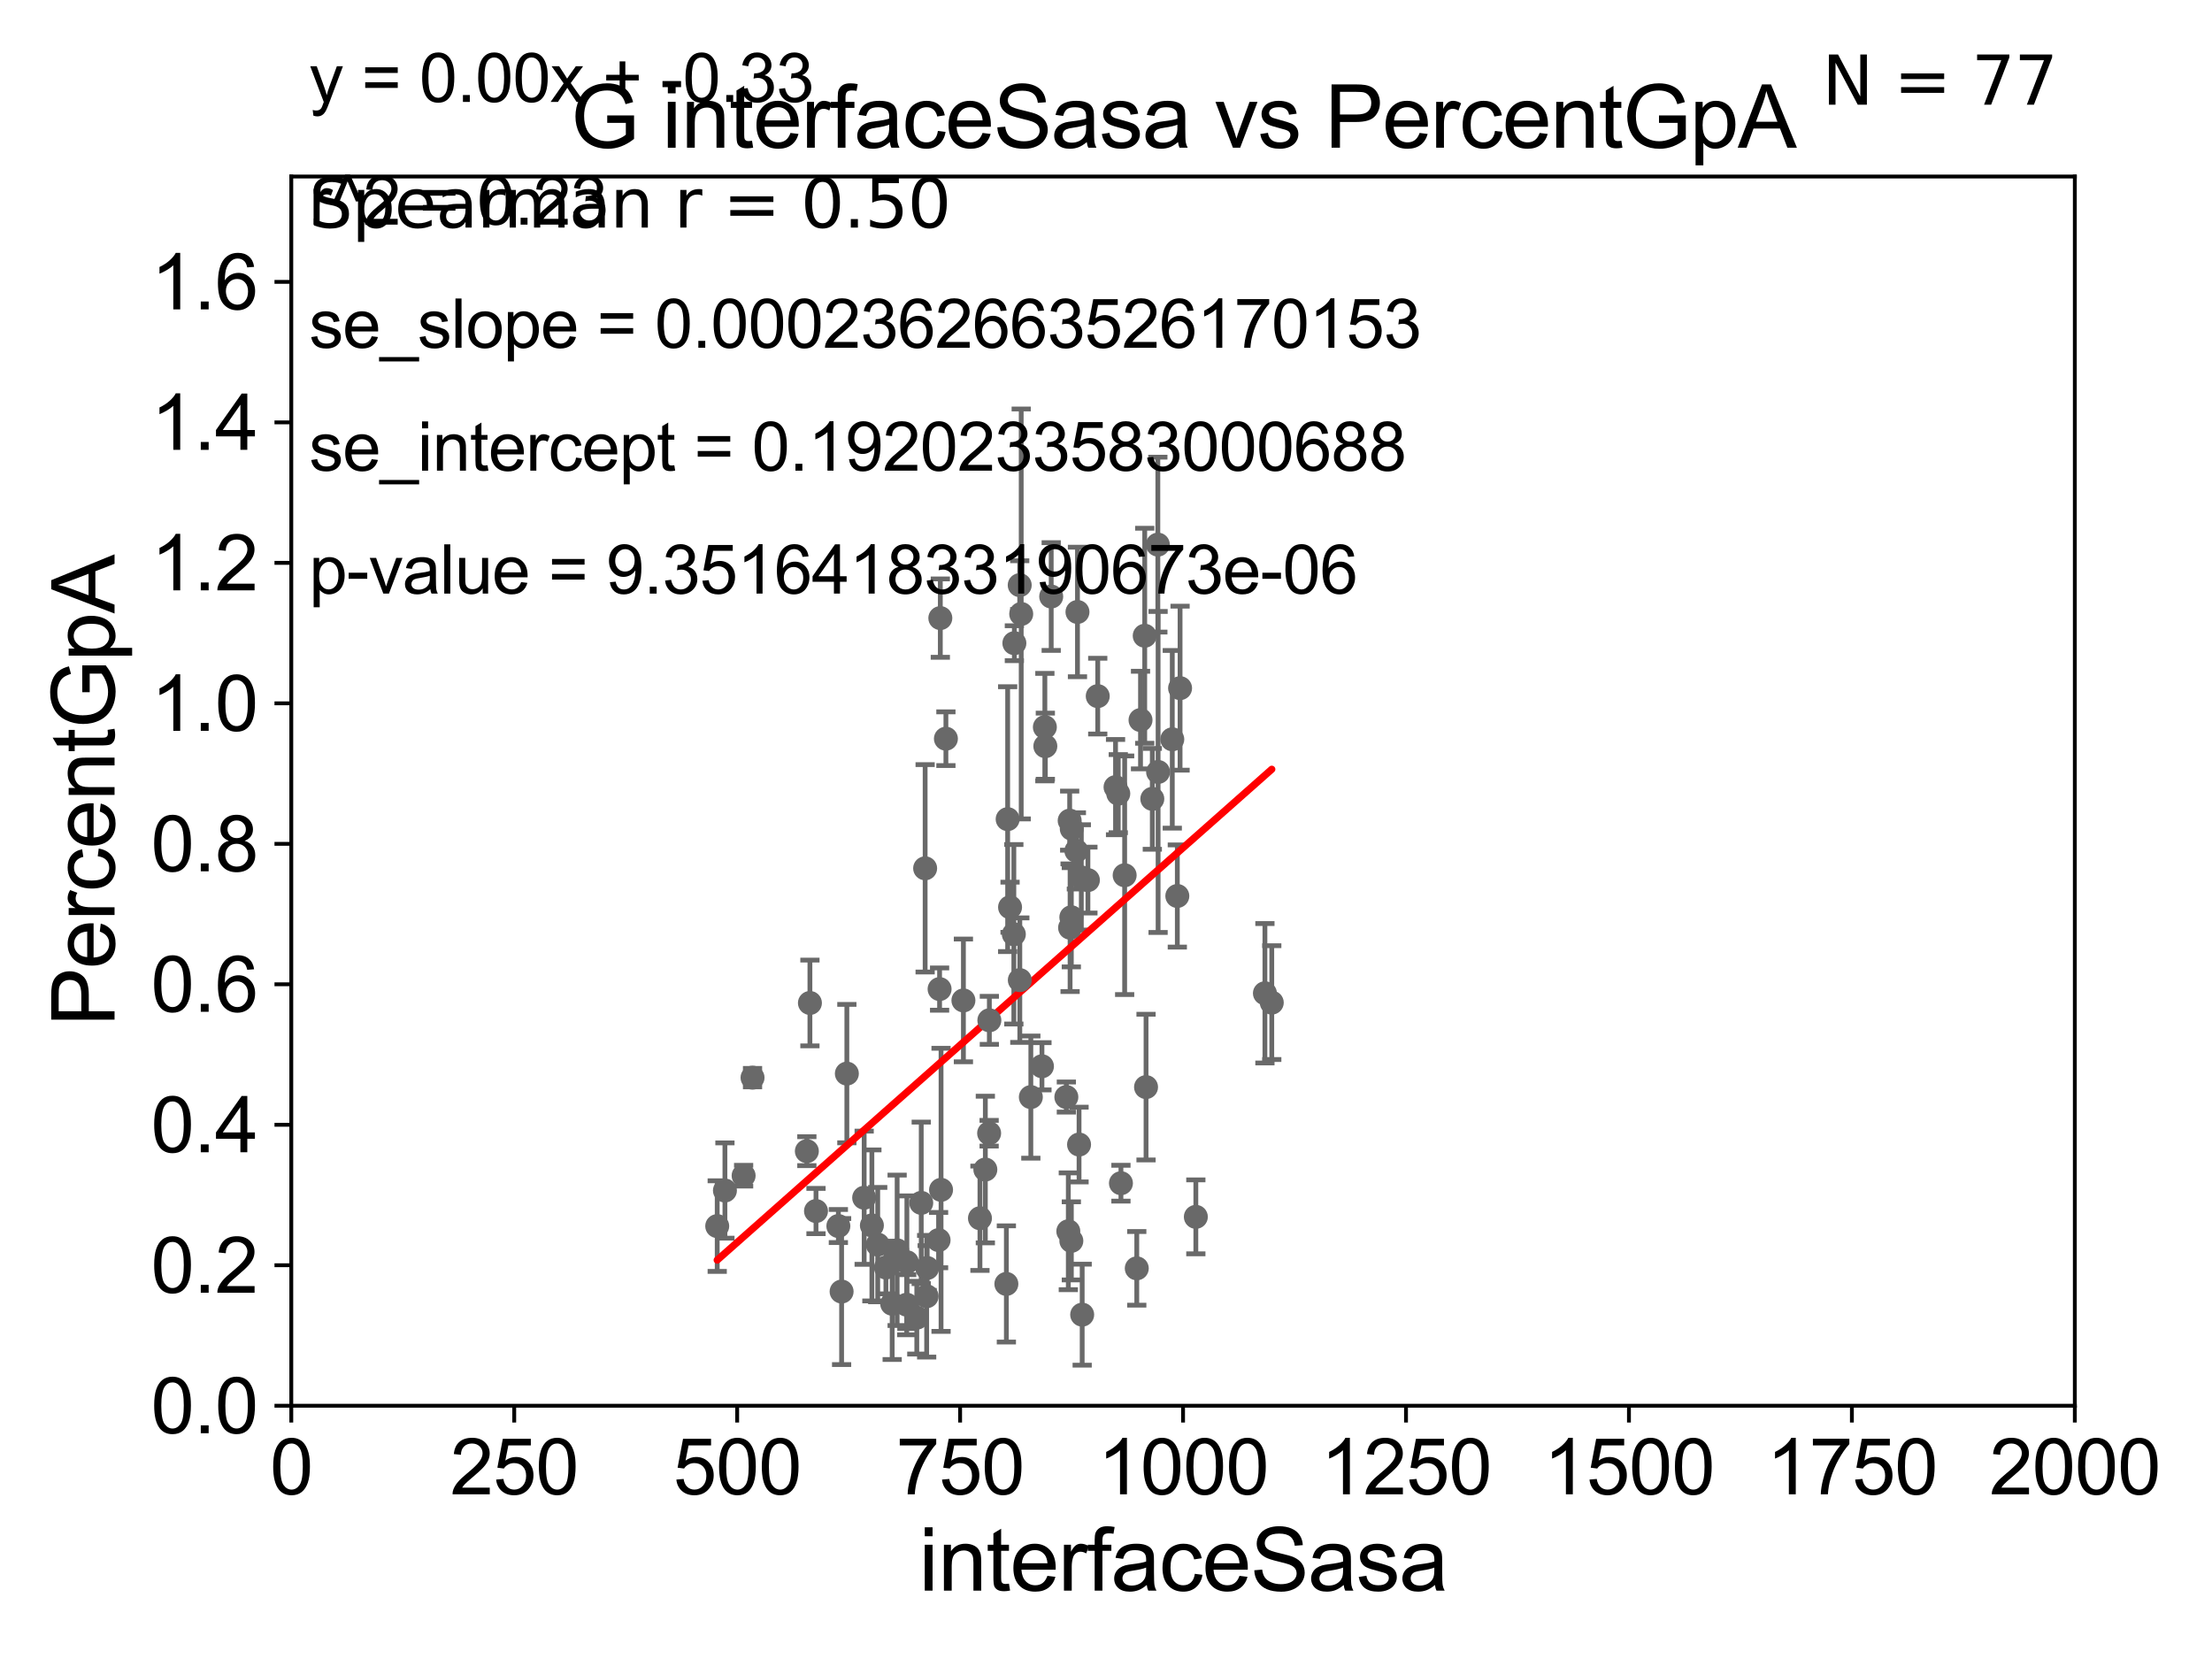 <?xml version="1.0" encoding="utf-8" standalone="no"?>
<!DOCTYPE svg PUBLIC "-//W3C//DTD SVG 1.1//EN"
  "http://www.w3.org/Graphics/SVG/1.1/DTD/svg11.dtd">
<svg xmlns:xlink="http://www.w3.org/1999/xlink" width="460.8pt" height="345.6pt" viewBox="0 0 460.8 345.6" xmlns="http://www.w3.org/2000/svg" version="1.1">
 <defs>
  <style type="text/css">*{stroke-linejoin: round; stroke-linecap: butt}</style>
 </defs>
 <g id="figure_1">
  <g id="patch_1">
   <path d="M 0 345.6 
L 460.8 345.6 
L 460.8 0 
L 0 0 
z
" style="fill: #ffffff"/>
  </g>
  <g id="axes_1">
   <g id="patch_2">
    <path d="M 60.68 292.84 
L 432.225 292.84 
L 432.225 36.775 
L 60.68 36.775 
z
" style="fill: #ffffff"/>
   </g>
   <g id="PathCollection_1">
    <defs>
     <path id="md6eb9c67fc" d="M 0 1.118 
C 0.297 1.118 0.581 1 0.791 0.791 
C 1 0.581 1.118 0.297 1.118 0 
C 1.118 -0.297 1 -0.581 0.791 -0.791 
C 0.581 -1 0.297 -1.118 0 -1.118 
C -0.297 -1.118 -0.581 -1 -0.791 -0.791 
C -1 -0.581 -1.118 -0.297 -1.118 0 
C -1.118 0.297 -1 0.581 -0.791 0.791 
C -0.581 1 -0.297 1.118 0 1.118 
z
" style="stroke: #696969"/>
    </defs>
    <g clip-path="url(#p70107e66cb)">
     <use xlink:href="#md6eb9c67fc" x="241.253" y="160.814" style="fill: #696969; stroke: #696969"/>
     <use xlink:href="#md6eb9c67fc" x="212.447" y="204.178" style="fill: #696969; stroke: #696969"/>
     <use xlink:href="#md6eb9c67fc" x="149.409" y="255.418" style="fill: #696969; stroke: #696969"/>
     <use xlink:href="#md6eb9c67fc" x="238.741" y="226.462" style="fill: #696969; stroke: #696969"/>
     <use xlink:href="#md6eb9c67fc" x="190.985" y="274.495" style="fill: #696969; stroke: #696969"/>
     <use xlink:href="#md6eb9c67fc" x="236.811" y="264.219" style="fill: #696969; stroke: #696969"/>
     <use xlink:href="#md6eb9c67fc" x="233.513" y="246.482" style="fill: #696969; stroke: #696969"/>
     <use xlink:href="#md6eb9c67fc" x="176.416" y="223.65" style="fill: #696969; stroke: #696969"/>
     <use xlink:href="#md6eb9c67fc" x="223.181" y="258.495" style="fill: #696969; stroke: #696969"/>
     <use xlink:href="#md6eb9c67fc" x="224.786" y="238.43" style="fill: #696969; stroke: #696969"/>
     <use xlink:href="#md6eb9c67fc" x="168.722" y="208.938" style="fill: #696969; stroke: #696969"/>
     <use xlink:href="#md6eb9c67fc" x="223.177" y="191.082" style="fill: #696969; stroke: #696969"/>
     <use xlink:href="#md6eb9c67fc" x="154.909" y="244.914" style="fill: #696969; stroke: #696969"/>
     <use xlink:href="#md6eb9c67fc" x="264.933" y="208.864" style="fill: #696969; stroke: #696969"/>
     <use xlink:href="#md6eb9c67fc" x="195.887" y="128.76" style="fill: #696969; stroke: #696969"/>
     <use xlink:href="#md6eb9c67fc" x="222.919" y="193.259" style="fill: #696969; stroke: #696969"/>
     <use xlink:href="#md6eb9c67fc" x="192.723" y="180.884" style="fill: #696969; stroke: #696969"/>
     <use xlink:href="#md6eb9c67fc" x="224.229" y="177.251" style="fill: #696969; stroke: #696969"/>
     <use xlink:href="#md6eb9c67fc" x="244.208" y="154.01" style="fill: #696969; stroke: #696969"/>
     <use xlink:href="#md6eb9c67fc" x="263.506" y="206.914" style="fill: #696969; stroke: #696969"/>
     <use xlink:href="#md6eb9c67fc" x="222.549" y="256.499" style="fill: #696969; stroke: #696969"/>
     <use xlink:href="#md6eb9c67fc" x="249.116" y="253.493" style="fill: #696969; stroke: #696969"/>
     <use xlink:href="#md6eb9c67fc" x="205.265" y="243.637" style="fill: #696969; stroke: #696969"/>
     <use xlink:href="#md6eb9c67fc" x="209.645" y="267.466" style="fill: #696969; stroke: #696969"/>
     <use xlink:href="#md6eb9c67fc" x="222.14" y="228.533" style="fill: #696969; stroke: #696969"/>
     <use xlink:href="#md6eb9c67fc" x="175.322" y="269.055" style="fill: #696969; stroke: #696969"/>
     <use xlink:href="#md6eb9c67fc" x="186.89" y="260.463" style="fill: #696969; stroke: #696969"/>
     <use xlink:href="#md6eb9c67fc" x="182.846" y="259.271" style="fill: #696969; stroke: #696969"/>
     <use xlink:href="#md6eb9c67fc" x="169.987" y="252.283" style="fill: #696969; stroke: #696969"/>
     <use xlink:href="#md6eb9c67fc" x="188.919" y="262.939" style="fill: #696969; stroke: #696969"/>
     <use xlink:href="#md6eb9c67fc" x="168.083" y="239.809" style="fill: #696969; stroke: #696969"/>
     <use xlink:href="#md6eb9c67fc" x="191.91" y="250.581" style="fill: #696969; stroke: #696969"/>
     <use xlink:href="#md6eb9c67fc" x="185.857" y="271.596" style="fill: #696969; stroke: #696969"/>
     <use xlink:href="#md6eb9c67fc" x="156.767" y="224.491" style="fill: #696969; stroke: #696969"/>
     <use xlink:href="#md6eb9c67fc" x="195.525" y="258.335" style="fill: #696969; stroke: #696969"/>
     <use xlink:href="#md6eb9c67fc" x="181.631" y="255.278" style="fill: #696969; stroke: #696969"/>
     <use xlink:href="#md6eb9c67fc" x="204.143" y="253.784" style="fill: #696969; stroke: #696969"/>
     <use xlink:href="#md6eb9c67fc" x="180.022" y="249.509" style="fill: #696969; stroke: #696969"/>
     <use xlink:href="#md6eb9c67fc" x="232.388" y="163.969" style="fill: #696969; stroke: #696969"/>
     <use xlink:href="#md6eb9c67fc" x="184.551" y="264.045" style="fill: #696969; stroke: #696969"/>
     <use xlink:href="#md6eb9c67fc" x="195.733" y="206.043" style="fill: #696969; stroke: #696969"/>
     <use xlink:href="#md6eb9c67fc" x="193.149" y="264.146" style="fill: #696969; stroke: #696969"/>
     <use xlink:href="#md6eb9c67fc" x="193.041" y="270.034" style="fill: #696969; stroke: #696969"/>
     <use xlink:href="#md6eb9c67fc" x="217.762" y="155.446" style="fill: #696969; stroke: #696969"/>
     <use xlink:href="#md6eb9c67fc" x="174.648" y="255.406" style="fill: #696969; stroke: #696969"/>
     <use xlink:href="#md6eb9c67fc" x="188.885" y="271.795" style="fill: #696969; stroke: #696969"/>
     <use xlink:href="#md6eb9c67fc" x="210.413" y="188.992" style="fill: #696969; stroke: #696969"/>
     <use xlink:href="#md6eb9c67fc" x="214.743" y="228.542" style="fill: #696969; stroke: #696969"/>
     <use xlink:href="#md6eb9c67fc" x="217.058" y="222.124" style="fill: #696969; stroke: #696969"/>
     <use xlink:href="#md6eb9c67fc" x="217.665" y="151.474" style="fill: #696969; stroke: #696969"/>
     <use xlink:href="#md6eb9c67fc" x="238.466" y="132.439" style="fill: #696969; stroke: #696969"/>
     <use xlink:href="#md6eb9c67fc" x="206.054" y="236.069" style="fill: #696969; stroke: #696969"/>
     <use xlink:href="#md6eb9c67fc" x="206.101" y="212.55" style="fill: #696969; stroke: #696969"/>
     <use xlink:href="#md6eb9c67fc" x="209.913" y="170.644" style="fill: #696969; stroke: #696969"/>
     <use xlink:href="#md6eb9c67fc" x="228.68" y="145.017" style="fill: #696969; stroke: #696969"/>
     <use xlink:href="#md6eb9c67fc" x="224.457" y="127.485" style="fill: #696969; stroke: #696969"/>
     <use xlink:href="#md6eb9c67fc" x="234.286" y="182.332" style="fill: #696969; stroke: #696969"/>
     <use xlink:href="#md6eb9c67fc" x="222.832" y="170.955" style="fill: #696969; stroke: #696969"/>
     <use xlink:href="#md6eb9c67fc" x="245.258" y="186.652" style="fill: #696969; stroke: #696969"/>
     <use xlink:href="#md6eb9c67fc" x="237.591" y="150.001" style="fill: #696969; stroke: #696969"/>
     <use xlink:href="#md6eb9c67fc" x="226.632" y="183.34" style="fill: #696969; stroke: #696969"/>
     <use xlink:href="#md6eb9c67fc" x="241.201" y="113.457" style="fill: #696969; stroke: #696969"/>
     <use xlink:href="#md6eb9c67fc" x="245.832" y="143.356" style="fill: #696969; stroke: #696969"/>
     <use xlink:href="#md6eb9c67fc" x="200.697" y="208.407" style="fill: #696969; stroke: #696969"/>
     <use xlink:href="#md6eb9c67fc" x="223.268" y="172.647" style="fill: #696969; stroke: #696969"/>
     <use xlink:href="#md6eb9c67fc" x="225.26" y="182.777" style="fill: #696969; stroke: #696969"/>
     <use xlink:href="#md6eb9c67fc" x="151.016" y="248.006" style="fill: #696969; stroke: #696969"/>
     <use xlink:href="#md6eb9c67fc" x="211.202" y="194.625" style="fill: #696969; stroke: #696969"/>
     <use xlink:href="#md6eb9c67fc" x="211.312" y="133.988" style="fill: #696969; stroke: #696969"/>
     <use xlink:href="#md6eb9c67fc" x="212.737" y="127.898" style="fill: #696969; stroke: #696969"/>
     <use xlink:href="#md6eb9c67fc" x="218.986" y="124.27" style="fill: #696969; stroke: #696969"/>
     <use xlink:href="#md6eb9c67fc" x="196.038" y="247.865" style="fill: #696969; stroke: #696969"/>
     <use xlink:href="#md6eb9c67fc" x="197.05" y="153.884" style="fill: #696969; stroke: #696969"/>
     <use xlink:href="#md6eb9c67fc" x="240.047" y="166.416" style="fill: #696969; stroke: #696969"/>
     <use xlink:href="#md6eb9c67fc" x="225.438" y="273.868" style="fill: #696969; stroke: #696969"/>
     <use xlink:href="#md6eb9c67fc" x="212.426" y="121.894" style="fill: #696969; stroke: #696969"/>
     <use xlink:href="#md6eb9c67fc" x="232.958" y="165.328" style="fill: #696969; stroke: #696969"/>
    </g>
   </g>
   <g id="matplotlib.axis_1">
    <g id="xtick_1">
     <g id="line2d_1">
      <defs>
       <path id="m9b298c6631" d="M 0 0 
L 0 3.5 
" style="stroke: #000000; stroke-width: 0.8"/>
      </defs>
      <g>
       <use xlink:href="#m9b298c6631" x="60.68" y="292.84" style="stroke: #000000; stroke-width: 0.8"/>
      </g>
     </g>
     <g id="text_1">
      <!-- 0 -->
      <g transform="translate(56.231 311.293)scale(0.16 -0.16)">
       <defs>
        <path id="ArialMT-30" d="M 266 2259 
Q 266 3072 433 3567 
Q 600 4063 929 4331 
Q 1259 4600 1759 4600 
Q 2128 4600 2406 4451 
Q 2684 4303 2865 4023 
Q 3047 3744 3150 3342 
Q 3253 2941 3253 2259 
Q 3253 1453 3087 958 
Q 2922 463 2592 192 
Q 2263 -78 1759 -78 
Q 1097 -78 719 397 
Q 266 969 266 2259 
z
M 844 2259 
Q 844 1131 1108 757 
Q 1372 384 1759 384 
Q 2147 384 2411 759 
Q 2675 1134 2675 2259 
Q 2675 3391 2411 3762 
Q 2147 4134 1753 4134 
Q 1366 4134 1134 3806 
Q 844 3388 844 2259 
z
" transform="scale(0.016)"/>
       </defs>
       <use xlink:href="#ArialMT-30"/>
      </g>
     </g>
    </g>
    <g id="xtick_2">
     <g id="line2d_2">
      <g>
       <use xlink:href="#m9b298c6631" x="107.123" y="292.84" style="stroke: #000000; stroke-width: 0.8"/>
      </g>
     </g>
     <g id="text_2">
      <!-- 250 -->
      <g transform="translate(93.777 311.293)scale(0.16 -0.16)">
       <defs>
        <path id="ArialMT-32" d="M 3222 541 
L 3222 0 
L 194 0 
Q 188 203 259 391 
Q 375 700 629 1000 
Q 884 1300 1366 1694 
Q 2113 2306 2375 2664 
Q 2638 3022 2638 3341 
Q 2638 3675 2398 3904 
Q 2159 4134 1775 4134 
Q 1369 4134 1125 3890 
Q 881 3647 878 3216 
L 300 3275 
Q 359 3922 746 4261 
Q 1134 4600 1788 4600 
Q 2447 4600 2831 4234 
Q 3216 3869 3216 3328 
Q 3216 3053 3103 2787 
Q 2991 2522 2730 2228 
Q 2469 1934 1863 1422 
Q 1356 997 1212 845 
Q 1069 694 975 541 
L 3222 541 
z
" transform="scale(0.016)"/>
        <path id="ArialMT-35" d="M 266 1200 
L 856 1250 
Q 922 819 1161 601 
Q 1400 384 1738 384 
Q 2144 384 2425 690 
Q 2706 997 2706 1503 
Q 2706 1984 2436 2262 
Q 2166 2541 1728 2541 
Q 1456 2541 1237 2417 
Q 1019 2294 894 2097 
L 366 2166 
L 809 4519 
L 3088 4519 
L 3088 3981 
L 1259 3981 
L 1013 2750 
Q 1425 3038 1878 3038 
Q 2478 3038 2890 2622 
Q 3303 2206 3303 1553 
Q 3303 931 2941 478 
Q 2500 -78 1738 -78 
Q 1113 -78 717 272 
Q 322 622 266 1200 
z
" transform="scale(0.016)"/>
       </defs>
       <use xlink:href="#ArialMT-32"/>
       <use xlink:href="#ArialMT-35" x="55.615"/>
       <use xlink:href="#ArialMT-30" x="111.23"/>
      </g>
     </g>
    </g>
    <g id="xtick_3">
     <g id="line2d_3">
      <g>
       <use xlink:href="#m9b298c6631" x="153.566" y="292.84" style="stroke: #000000; stroke-width: 0.8"/>
      </g>
     </g>
     <g id="text_3">
      <!-- 500 -->
      <g transform="translate(140.22 311.293)scale(0.16 -0.16)">
       <use xlink:href="#ArialMT-35"/>
       <use xlink:href="#ArialMT-30" x="55.615"/>
       <use xlink:href="#ArialMT-30" x="111.23"/>
      </g>
     </g>
    </g>
    <g id="xtick_4">
     <g id="line2d_4">
      <g>
       <use xlink:href="#m9b298c6631" x="200.009" y="292.84" style="stroke: #000000; stroke-width: 0.8"/>
      </g>
     </g>
     <g id="text_4">
      <!-- 750 -->
      <g transform="translate(186.663 311.293)scale(0.16 -0.16)">
       <defs>
        <path id="ArialMT-37" d="M 303 3981 
L 303 4522 
L 3269 4522 
L 3269 4084 
Q 2831 3619 2401 2847 
Q 1972 2075 1738 1259 
Q 1569 684 1522 0 
L 944 0 
Q 953 541 1156 1306 
Q 1359 2072 1739 2783 
Q 2119 3494 2547 3981 
L 303 3981 
z
" transform="scale(0.016)"/>
       </defs>
       <use xlink:href="#ArialMT-37"/>
       <use xlink:href="#ArialMT-35" x="55.615"/>
       <use xlink:href="#ArialMT-30" x="111.23"/>
      </g>
     </g>
    </g>
    <g id="xtick_5">
     <g id="line2d_5">
      <g>
       <use xlink:href="#m9b298c6631" x="246.452" y="292.84" style="stroke: #000000; stroke-width: 0.8"/>
      </g>
     </g>
     <g id="text_5">
      <!-- 1000 -->
      <g transform="translate(228.657 311.293)scale(0.16 -0.16)">
       <defs>
        <path id="ArialMT-31" d="M 2384 0 
L 1822 0 
L 1822 3584 
Q 1619 3391 1289 3197 
Q 959 3003 697 2906 
L 697 3450 
Q 1169 3672 1522 3987 
Q 1875 4303 2022 4600 
L 2384 4600 
L 2384 0 
z
" transform="scale(0.016)"/>
       </defs>
       <use xlink:href="#ArialMT-31"/>
       <use xlink:href="#ArialMT-30" x="55.615"/>
       <use xlink:href="#ArialMT-30" x="111.23"/>
       <use xlink:href="#ArialMT-30" x="166.846"/>
      </g>
     </g>
    </g>
    <g id="xtick_6">
     <g id="line2d_6">
      <g>
       <use xlink:href="#m9b298c6631" x="292.896" y="292.84" style="stroke: #000000; stroke-width: 0.8"/>
      </g>
     </g>
     <g id="text_6">
      <!-- 1250 -->
      <g transform="translate(275.101 311.293)scale(0.16 -0.16)">
       <use xlink:href="#ArialMT-31"/>
       <use xlink:href="#ArialMT-32" x="55.615"/>
       <use xlink:href="#ArialMT-35" x="111.23"/>
       <use xlink:href="#ArialMT-30" x="166.846"/>
      </g>
     </g>
    </g>
    <g id="xtick_7">
     <g id="line2d_7">
      <g>
       <use xlink:href="#m9b298c6631" x="339.339" y="292.84" style="stroke: #000000; stroke-width: 0.8"/>
      </g>
     </g>
     <g id="text_7">
      <!-- 1500 -->
      <g transform="translate(321.544 311.293)scale(0.16 -0.16)">
       <use xlink:href="#ArialMT-31"/>
       <use xlink:href="#ArialMT-35" x="55.615"/>
       <use xlink:href="#ArialMT-30" x="111.23"/>
       <use xlink:href="#ArialMT-30" x="166.846"/>
      </g>
     </g>
    </g>
    <g id="xtick_8">
     <g id="line2d_8">
      <g>
       <use xlink:href="#m9b298c6631" x="385.782" y="292.84" style="stroke: #000000; stroke-width: 0.8"/>
      </g>
     </g>
     <g id="text_8">
      <!-- 1750 -->
      <g transform="translate(367.987 311.293)scale(0.16 -0.16)">
       <use xlink:href="#ArialMT-31"/>
       <use xlink:href="#ArialMT-37" x="55.615"/>
       <use xlink:href="#ArialMT-35" x="111.23"/>
       <use xlink:href="#ArialMT-30" x="166.846"/>
      </g>
     </g>
    </g>
    <g id="xtick_9">
     <g id="line2d_9">
      <g>
       <use xlink:href="#m9b298c6631" x="432.225" y="292.84" style="stroke: #000000; stroke-width: 0.8"/>
      </g>
     </g>
     <g id="text_9">
      <!-- 2000 -->
      <g transform="translate(414.43 311.293)scale(0.16 -0.16)">
       <use xlink:href="#ArialMT-32"/>
       <use xlink:href="#ArialMT-30" x="55.615"/>
       <use xlink:href="#ArialMT-30" x="111.23"/>
       <use xlink:href="#ArialMT-30" x="166.846"/>
      </g>
     </g>
    </g>
    <g id="text_10">
     <!-- interfaceSasa -->
     <g transform="translate(191.423 331.357)scale(0.18 -0.18)">
      <defs>
       <path id="ArialMT-69" d="M 425 3934 
L 425 4581 
L 988 4581 
L 988 3934 
L 425 3934 
z
M 425 0 
L 425 3319 
L 988 3319 
L 988 0 
L 425 0 
z
" transform="scale(0.016)"/>
       <path id="ArialMT-6e" d="M 422 0 
L 422 3319 
L 928 3319 
L 928 2847 
Q 1294 3394 1984 3394 
Q 2284 3394 2536 3286 
Q 2788 3178 2913 3003 
Q 3038 2828 3088 2588 
Q 3119 2431 3119 2041 
L 3119 0 
L 2556 0 
L 2556 2019 
Q 2556 2363 2490 2533 
Q 2425 2703 2258 2804 
Q 2091 2906 1866 2906 
Q 1506 2906 1245 2678 
Q 984 2450 984 1813 
L 984 0 
L 422 0 
z
" transform="scale(0.016)"/>
       <path id="ArialMT-74" d="M 1650 503 
L 1731 6 
Q 1494 -44 1306 -44 
Q 1000 -44 831 53 
Q 663 150 594 308 
Q 525 466 525 972 
L 525 2881 
L 113 2881 
L 113 3319 
L 525 3319 
L 525 4141 
L 1084 4478 
L 1084 3319 
L 1650 3319 
L 1650 2881 
L 1084 2881 
L 1084 941 
Q 1084 700 1114 631 
Q 1144 563 1211 522 
Q 1278 481 1403 481 
Q 1497 481 1650 503 
z
" transform="scale(0.016)"/>
       <path id="ArialMT-65" d="M 2694 1069 
L 3275 997 
Q 3138 488 2766 206 
Q 2394 -75 1816 -75 
Q 1088 -75 661 373 
Q 234 822 234 1631 
Q 234 2469 665 2931 
Q 1097 3394 1784 3394 
Q 2450 3394 2872 2941 
Q 3294 2488 3294 1666 
Q 3294 1616 3291 1516 
L 816 1516 
Q 847 969 1125 678 
Q 1403 388 1819 388 
Q 2128 388 2347 550 
Q 2566 713 2694 1069 
z
M 847 1978 
L 2700 1978 
Q 2663 2397 2488 2606 
Q 2219 2931 1791 2931 
Q 1403 2931 1139 2672 
Q 875 2413 847 1978 
z
" transform="scale(0.016)"/>
       <path id="ArialMT-72" d="M 416 0 
L 416 3319 
L 922 3319 
L 922 2816 
Q 1116 3169 1280 3281 
Q 1444 3394 1641 3394 
Q 1925 3394 2219 3213 
L 2025 2691 
Q 1819 2813 1613 2813 
Q 1428 2813 1281 2702 
Q 1134 2591 1072 2394 
Q 978 2094 978 1738 
L 978 0 
L 416 0 
z
" transform="scale(0.016)"/>
       <path id="ArialMT-66" d="M 556 0 
L 556 2881 
L 59 2881 
L 59 3319 
L 556 3319 
L 556 3672 
Q 556 4006 616 4169 
Q 697 4388 901 4523 
Q 1106 4659 1475 4659 
Q 1713 4659 2000 4603 
L 1916 4113 
Q 1741 4144 1584 4144 
Q 1328 4144 1222 4034 
Q 1116 3925 1116 3625 
L 1116 3319 
L 1763 3319 
L 1763 2881 
L 1116 2881 
L 1116 0 
L 556 0 
z
" transform="scale(0.016)"/>
       <path id="ArialMT-61" d="M 2588 409 
Q 2275 144 1986 34 
Q 1697 -75 1366 -75 
Q 819 -75 525 192 
Q 231 459 231 875 
Q 231 1119 342 1320 
Q 453 1522 633 1644 
Q 813 1766 1038 1828 
Q 1203 1872 1538 1913 
Q 2219 1994 2541 2106 
Q 2544 2222 2544 2253 
Q 2544 2597 2384 2738 
Q 2169 2928 1744 2928 
Q 1347 2928 1158 2789 
Q 969 2650 878 2297 
L 328 2372 
Q 403 2725 575 2942 
Q 747 3159 1072 3276 
Q 1397 3394 1825 3394 
Q 2250 3394 2515 3294 
Q 2781 3194 2906 3042 
Q 3031 2891 3081 2659 
Q 3109 2516 3109 2141 
L 3109 1391 
Q 3109 606 3145 398 
Q 3181 191 3288 0 
L 2700 0 
Q 2613 175 2588 409 
z
M 2541 1666 
Q 2234 1541 1622 1453 
Q 1275 1403 1131 1340 
Q 988 1278 909 1158 
Q 831 1038 831 891 
Q 831 666 1001 516 
Q 1172 366 1500 366 
Q 1825 366 2078 508 
Q 2331 650 2450 897 
Q 2541 1088 2541 1459 
L 2541 1666 
z
" transform="scale(0.016)"/>
       <path id="ArialMT-63" d="M 2588 1216 
L 3141 1144 
Q 3050 572 2676 248 
Q 2303 -75 1759 -75 
Q 1078 -75 664 370 
Q 250 816 250 1647 
Q 250 2184 428 2587 
Q 606 2991 970 3192 
Q 1334 3394 1763 3394 
Q 2303 3394 2647 3120 
Q 2991 2847 3088 2344 
L 2541 2259 
Q 2463 2594 2264 2762 
Q 2066 2931 1784 2931 
Q 1359 2931 1093 2626 
Q 828 2322 828 1663 
Q 828 994 1084 691 
Q 1341 388 1753 388 
Q 2084 388 2306 591 
Q 2528 794 2588 1216 
z
" transform="scale(0.016)"/>
       <path id="ArialMT-53" d="M 288 1472 
L 859 1522 
Q 900 1178 1048 958 
Q 1197 738 1509 602 
Q 1822 466 2213 466 
Q 2559 466 2825 569 
Q 3091 672 3220 851 
Q 3350 1031 3350 1244 
Q 3350 1459 3225 1620 
Q 3100 1781 2813 1891 
Q 2628 1963 1997 2114 
Q 1366 2266 1113 2400 
Q 784 2572 623 2826 
Q 463 3081 463 3397 
Q 463 3744 659 4045 
Q 856 4347 1234 4503 
Q 1613 4659 2075 4659 
Q 2584 4659 2973 4495 
Q 3363 4331 3572 4012 
Q 3781 3694 3797 3291 
L 3216 3247 
Q 3169 3681 2898 3903 
Q 2628 4125 2100 4125 
Q 1550 4125 1298 3923 
Q 1047 3722 1047 3438 
Q 1047 3191 1225 3031 
Q 1400 2872 2139 2705 
Q 2878 2538 3153 2413 
Q 3553 2228 3743 1945 
Q 3934 1663 3934 1294 
Q 3934 928 3725 604 
Q 3516 281 3123 101 
Q 2731 -78 2241 -78 
Q 1619 -78 1198 103 
Q 778 284 539 648 
Q 300 1013 288 1472 
z
" transform="scale(0.016)"/>
       <path id="ArialMT-73" d="M 197 991 
L 753 1078 
Q 800 744 1014 566 
Q 1228 388 1613 388 
Q 2000 388 2187 545 
Q 2375 703 2375 916 
Q 2375 1106 2209 1216 
Q 2094 1291 1634 1406 
Q 1016 1563 777 1677 
Q 538 1791 414 1992 
Q 291 2194 291 2438 
Q 291 2659 392 2848 
Q 494 3038 669 3163 
Q 800 3259 1026 3326 
Q 1253 3394 1513 3394 
Q 1903 3394 2198 3281 
Q 2494 3169 2634 2976 
Q 2775 2784 2828 2463 
L 2278 2388 
Q 2241 2644 2061 2787 
Q 1881 2931 1553 2931 
Q 1166 2931 1000 2803 
Q 834 2675 834 2503 
Q 834 2394 903 2306 
Q 972 2216 1119 2156 
Q 1203 2125 1616 2013 
Q 2213 1853 2448 1751 
Q 2684 1650 2818 1456 
Q 2953 1263 2953 975 
Q 2953 694 2789 445 
Q 2625 197 2315 61 
Q 2006 -75 1616 -75 
Q 969 -75 630 194 
Q 291 463 197 991 
z
" transform="scale(0.016)"/>
      </defs>
      <use xlink:href="#ArialMT-69"/>
      <use xlink:href="#ArialMT-6e" x="22.217"/>
      <use xlink:href="#ArialMT-74" x="77.832"/>
      <use xlink:href="#ArialMT-65" x="105.615"/>
      <use xlink:href="#ArialMT-72" x="161.23"/>
      <use xlink:href="#ArialMT-66" x="194.531"/>
      <use xlink:href="#ArialMT-61" x="222.314"/>
      <use xlink:href="#ArialMT-63" x="277.93"/>
      <use xlink:href="#ArialMT-65" x="327.93"/>
      <use xlink:href="#ArialMT-53" x="383.545"/>
      <use xlink:href="#ArialMT-61" x="450.244"/>
      <use xlink:href="#ArialMT-73" x="505.859"/>
      <use xlink:href="#ArialMT-61" x="555.859"/>
     </g>
    </g>
   </g>
   <g id="matplotlib.axis_2">
    <g id="ytick_1">
     <g id="line2d_10">
      <defs>
       <path id="m0b2e0324ee" d="M 0 0 
L -3.5 0 
" style="stroke: #000000; stroke-width: 0.8"/>
      </defs>
      <g>
       <use xlink:href="#m0b2e0324ee" x="60.68" y="292.84" style="stroke: #000000; stroke-width: 0.8"/>
      </g>
     </g>
     <g id="text_11">
      <!-- 0.0 -->
      <g transform="translate(31.44 298.566)scale(0.16 -0.16)">
       <defs>
        <path id="ArialMT-2e" d="M 581 0 
L 581 641 
L 1222 641 
L 1222 0 
L 581 0 
z
" transform="scale(0.016)"/>
       </defs>
       <use xlink:href="#ArialMT-30"/>
       <use xlink:href="#ArialMT-2e" x="55.615"/>
       <use xlink:href="#ArialMT-30" x="83.398"/>
      </g>
     </g>
    </g>
    <g id="ytick_2">
     <g id="line2d_11">
      <g>
       <use xlink:href="#m0b2e0324ee" x="60.68" y="263.575" style="stroke: #000000; stroke-width: 0.8"/>
      </g>
     </g>
     <g id="text_12">
      <!-- 0.2 -->
      <g transform="translate(31.44 269.302)scale(0.16 -0.16)">
       <use xlink:href="#ArialMT-30"/>
       <use xlink:href="#ArialMT-2e" x="55.615"/>
       <use xlink:href="#ArialMT-32" x="83.398"/>
      </g>
     </g>
    </g>
    <g id="ytick_3">
     <g id="line2d_12">
      <g>
       <use xlink:href="#m0b2e0324ee" x="60.68" y="234.311" style="stroke: #000000; stroke-width: 0.8"/>
      </g>
     </g>
     <g id="text_13">
      <!-- 0.4 -->
      <g transform="translate(31.44 240.037)scale(0.16 -0.16)">
       <defs>
        <path id="ArialMT-34" d="M 2069 0 
L 2069 1097 
L 81 1097 
L 81 1613 
L 2172 4581 
L 2631 4581 
L 2631 1613 
L 3250 1613 
L 3250 1097 
L 2631 1097 
L 2631 0 
L 2069 0 
z
M 2069 1613 
L 2069 3678 
L 634 1613 
L 2069 1613 
z
" transform="scale(0.016)"/>
       </defs>
       <use xlink:href="#ArialMT-30"/>
       <use xlink:href="#ArialMT-2e" x="55.615"/>
       <use xlink:href="#ArialMT-34" x="83.398"/>
      </g>
     </g>
    </g>
    <g id="ytick_4">
     <g id="line2d_13">
      <g>
       <use xlink:href="#m0b2e0324ee" x="60.68" y="205.046" style="stroke: #000000; stroke-width: 0.8"/>
      </g>
     </g>
     <g id="text_14">
      <!-- 0.6 -->
      <g transform="translate(31.44 210.772)scale(0.16 -0.16)">
       <defs>
        <path id="ArialMT-36" d="M 3184 3459 
L 2625 3416 
Q 2550 3747 2413 3897 
Q 2184 4138 1850 4138 
Q 1581 4138 1378 3988 
Q 1113 3794 959 3422 
Q 806 3050 800 2363 
Q 1003 2672 1297 2822 
Q 1591 2972 1913 2972 
Q 2475 2972 2870 2558 
Q 3266 2144 3266 1488 
Q 3266 1056 3080 686 
Q 2894 316 2569 119 
Q 2244 -78 1831 -78 
Q 1128 -78 684 439 
Q 241 956 241 2144 
Q 241 3472 731 4075 
Q 1159 4600 1884 4600 
Q 2425 4600 2770 4297 
Q 3116 3994 3184 3459 
z
M 888 1484 
Q 888 1194 1011 928 
Q 1134 663 1356 523 
Q 1578 384 1822 384 
Q 2178 384 2434 671 
Q 2691 959 2691 1453 
Q 2691 1928 2437 2201 
Q 2184 2475 1800 2475 
Q 1419 2475 1153 2201 
Q 888 1928 888 1484 
z
" transform="scale(0.016)"/>
       </defs>
       <use xlink:href="#ArialMT-30"/>
       <use xlink:href="#ArialMT-2e" x="55.615"/>
       <use xlink:href="#ArialMT-36" x="83.398"/>
      </g>
     </g>
    </g>
    <g id="ytick_5">
     <g id="line2d_14">
      <g>
       <use xlink:href="#m0b2e0324ee" x="60.68" y="175.782" style="stroke: #000000; stroke-width: 0.8"/>
      </g>
     </g>
     <g id="text_15">
      <!-- 0.8 -->
      <g transform="translate(31.44 181.508)scale(0.16 -0.16)">
       <defs>
        <path id="ArialMT-38" d="M 1131 2484 
Q 781 2613 612 2850 
Q 444 3088 444 3419 
Q 444 3919 803 4259 
Q 1163 4600 1759 4600 
Q 2359 4600 2725 4251 
Q 3091 3903 3091 3403 
Q 3091 3084 2923 2848 
Q 2756 2613 2416 2484 
Q 2838 2347 3058 2040 
Q 3278 1734 3278 1309 
Q 3278 722 2862 322 
Q 2447 -78 1769 -78 
Q 1091 -78 675 323 
Q 259 725 259 1325 
Q 259 1772 486 2073 
Q 713 2375 1131 2484 
z
M 1019 3438 
Q 1019 3113 1228 2906 
Q 1438 2700 1772 2700 
Q 2097 2700 2305 2904 
Q 2513 3109 2513 3406 
Q 2513 3716 2298 3927 
Q 2084 4138 1766 4138 
Q 1444 4138 1231 3931 
Q 1019 3725 1019 3438 
z
M 838 1322 
Q 838 1081 952 856 
Q 1066 631 1291 507 
Q 1516 384 1775 384 
Q 2178 384 2440 643 
Q 2703 903 2703 1303 
Q 2703 1709 2433 1975 
Q 2163 2241 1756 2241 
Q 1359 2241 1098 1978 
Q 838 1716 838 1322 
z
" transform="scale(0.016)"/>
       </defs>
       <use xlink:href="#ArialMT-30"/>
       <use xlink:href="#ArialMT-2e" x="55.615"/>
       <use xlink:href="#ArialMT-38" x="83.398"/>
      </g>
     </g>
    </g>
    <g id="ytick_6">
     <g id="line2d_15">
      <g>
       <use xlink:href="#m0b2e0324ee" x="60.68" y="146.517" style="stroke: #000000; stroke-width: 0.8"/>
      </g>
     </g>
     <g id="text_16">
      <!-- 1.0 -->
      <g transform="translate(31.44 152.243)scale(0.16 -0.16)">
       <use xlink:href="#ArialMT-31"/>
       <use xlink:href="#ArialMT-2e" x="55.615"/>
       <use xlink:href="#ArialMT-30" x="83.398"/>
      </g>
     </g>
    </g>
    <g id="ytick_7">
     <g id="line2d_16">
      <g>
       <use xlink:href="#m0b2e0324ee" x="60.68" y="117.252" style="stroke: #000000; stroke-width: 0.8"/>
      </g>
     </g>
     <g id="text_17">
      <!-- 1.2 -->
      <g transform="translate(31.44 122.979)scale(0.16 -0.16)">
       <use xlink:href="#ArialMT-31"/>
       <use xlink:href="#ArialMT-2e" x="55.615"/>
       <use xlink:href="#ArialMT-32" x="83.398"/>
      </g>
     </g>
    </g>
    <g id="ytick_8">
     <g id="line2d_17">
      <g>
       <use xlink:href="#m0b2e0324ee" x="60.68" y="87.988" style="stroke: #000000; stroke-width: 0.8"/>
      </g>
     </g>
     <g id="text_18">
      <!-- 1.4 -->
      <g transform="translate(31.44 93.714)scale(0.16 -0.16)">
       <use xlink:href="#ArialMT-31"/>
       <use xlink:href="#ArialMT-2e" x="55.615"/>
       <use xlink:href="#ArialMT-34" x="83.398"/>
      </g>
     </g>
    </g>
    <g id="ytick_9">
     <g id="line2d_18">
      <g>
       <use xlink:href="#m0b2e0324ee" x="60.68" y="58.723" style="stroke: #000000; stroke-width: 0.8"/>
      </g>
     </g>
     <g id="text_19">
      <!-- 1.6 -->
      <g transform="translate(31.44 64.45)scale(0.16 -0.16)">
       <use xlink:href="#ArialMT-31"/>
       <use xlink:href="#ArialMT-2e" x="55.615"/>
       <use xlink:href="#ArialMT-36" x="83.398"/>
      </g>
     </g>
    </g>
    <g id="text_20">
     <!-- PercentGpA -->
     <g transform="translate(23.863 213.831)rotate(-90)scale(0.18 -0.18)">
      <defs>
       <path id="ArialMT-50" d="M 494 0 
L 494 4581 
L 2222 4581 
Q 2678 4581 2919 4538 
Q 3256 4481 3484 4323 
Q 3713 4166 3852 3881 
Q 3991 3597 3991 3256 
Q 3991 2672 3619 2267 
Q 3247 1863 2275 1863 
L 1100 1863 
L 1100 0 
L 494 0 
z
M 1100 2403 
L 2284 2403 
Q 2872 2403 3119 2622 
Q 3366 2841 3366 3238 
Q 3366 3525 3220 3729 
Q 3075 3934 2838 4000 
Q 2684 4041 2272 4041 
L 1100 4041 
L 1100 2403 
z
" transform="scale(0.016)"/>
       <path id="ArialMT-47" d="M 2638 1797 
L 2638 2334 
L 4578 2338 
L 4578 638 
Q 4131 281 3656 101 
Q 3181 -78 2681 -78 
Q 2006 -78 1454 211 
Q 903 500 622 1047 
Q 341 1594 341 2269 
Q 341 2938 620 3517 
Q 900 4097 1425 4378 
Q 1950 4659 2634 4659 
Q 3131 4659 3532 4498 
Q 3934 4338 4162 4050 
Q 4391 3763 4509 3300 
L 3963 3150 
Q 3859 3500 3706 3700 
Q 3553 3900 3268 4020 
Q 2984 4141 2638 4141 
Q 2222 4141 1919 4014 
Q 1616 3888 1430 3681 
Q 1244 3475 1141 3228 
Q 966 2803 966 2306 
Q 966 1694 1177 1281 
Q 1388 869 1791 669 
Q 2194 469 2647 469 
Q 3041 469 3416 620 
Q 3791 772 3984 944 
L 3984 1797 
L 2638 1797 
z
" transform="scale(0.016)"/>
       <path id="ArialMT-70" d="M 422 -1272 
L 422 3319 
L 934 3319 
L 934 2888 
Q 1116 3141 1344 3267 
Q 1572 3394 1897 3394 
Q 2322 3394 2647 3175 
Q 2972 2956 3137 2557 
Q 3303 2159 3303 1684 
Q 3303 1175 3120 767 
Q 2938 359 2589 142 
Q 2241 -75 1856 -75 
Q 1575 -75 1351 44 
Q 1128 163 984 344 
L 984 -1272 
L 422 -1272 
z
M 931 1641 
Q 931 1000 1190 694 
Q 1450 388 1819 388 
Q 2194 388 2461 705 
Q 2728 1022 2728 1688 
Q 2728 2322 2467 2637 
Q 2206 2953 1844 2953 
Q 1484 2953 1207 2617 
Q 931 2281 931 1641 
z
" transform="scale(0.016)"/>
       <path id="ArialMT-41" d="M -9 0 
L 1750 4581 
L 2403 4581 
L 4278 0 
L 3588 0 
L 3053 1388 
L 1138 1388 
L 634 0 
L -9 0 
z
M 1313 1881 
L 2866 1881 
L 2388 3150 
Q 2169 3728 2063 4100 
Q 1975 3659 1816 3225 
L 1313 1881 
z
" transform="scale(0.016)"/>
      </defs>
      <use xlink:href="#ArialMT-50"/>
      <use xlink:href="#ArialMT-65" x="66.699"/>
      <use xlink:href="#ArialMT-72" x="122.314"/>
      <use xlink:href="#ArialMT-63" x="155.615"/>
      <use xlink:href="#ArialMT-65" x="205.615"/>
      <use xlink:href="#ArialMT-6e" x="261.23"/>
      <use xlink:href="#ArialMT-74" x="316.846"/>
      <use xlink:href="#ArialMT-47" x="344.629"/>
      <use xlink:href="#ArialMT-70" x="422.412"/>
      <use xlink:href="#ArialMT-41" x="478.027"/>
     </g>
    </g>
   </g>
   <g id="LineCollection_1">
    <path d="M 241.253 194.248 
L 241.253 127.379 
" clip-path="url(#p70107e66cb)" style="fill: none; stroke: #696969"/>
    <path d="M 212.447 217.143 
L 212.447 191.213 
" clip-path="url(#p70107e66cb)" style="fill: none; stroke: #696969"/>
    <path d="M 149.409 264.856 
L 149.409 245.979 
" clip-path="url(#p70107e66cb)" style="fill: none; stroke: #696969"/>
    <path d="M 238.741 241.637 
L 238.741 211.286 
" clip-path="url(#p70107e66cb)" style="fill: none; stroke: #696969"/>
    <path d="M 190.985 282.07 
L 190.985 266.919 
" clip-path="url(#p70107e66cb)" style="fill: none; stroke: #696969"/>
    <path d="M 236.811 271.889 
L 236.811 256.548 
" clip-path="url(#p70107e66cb)" style="fill: none; stroke: #696969"/>
    <path d="M 233.513 250.215 
L 233.513 242.748 
" clip-path="url(#p70107e66cb)" style="fill: none; stroke: #696969"/>
    <path d="M 176.416 238.066 
L 176.416 209.234 
" clip-path="url(#p70107e66cb)" style="fill: none; stroke: #696969"/>
    <path d="M 223.181 266.629 
L 223.181 250.361 
" clip-path="url(#p70107e66cb)" style="fill: none; stroke: #696969"/>
    <path d="M 224.786 246.215 
L 224.786 230.645 
" clip-path="url(#p70107e66cb)" style="fill: none; stroke: #696969"/>
    <path d="M 168.722 217.872 
L 168.722 200.004 
" clip-path="url(#p70107e66cb)" style="fill: none; stroke: #696969"/>
    <path d="M 223.177 201.42 
L 223.177 180.744 
" clip-path="url(#p70107e66cb)" style="fill: none; stroke: #696969"/>
    <path d="M 154.909 247.073 
L 154.909 242.756 
" clip-path="url(#p70107e66cb)" style="fill: none; stroke: #696969"/>
    <path d="M 264.933 220.718 
L 264.933 197.009 
" clip-path="url(#p70107e66cb)" style="fill: none; stroke: #696969"/>
    <path d="M 195.887 136.924 
L 195.887 120.597 
" clip-path="url(#p70107e66cb)" style="fill: none; stroke: #696969"/>
    <path d="M 222.919 206.555 
L 222.919 179.962 
" clip-path="url(#p70107e66cb)" style="fill: none; stroke: #696969"/>
    <path d="M 192.723 202.485 
L 192.723 159.282 
" clip-path="url(#p70107e66cb)" style="fill: none; stroke: #696969"/>
    <path d="M 224.229 185.195 
L 224.229 169.307 
" clip-path="url(#p70107e66cb)" style="fill: none; stroke: #696969"/>
    <path d="M 244.208 172.515 
L 244.208 135.504 
" clip-path="url(#p70107e66cb)" style="fill: none; stroke: #696969"/>
    <path d="M 263.506 221.434 
L 263.506 192.394 
" clip-path="url(#p70107e66cb)" style="fill: none; stroke: #696969"/>
    <path d="M 222.549 268.664 
L 222.549 244.334 
" clip-path="url(#p70107e66cb)" style="fill: none; stroke: #696969"/>
    <path d="M 249.116 261.195 
L 249.116 245.791 
" clip-path="url(#p70107e66cb)" style="fill: none; stroke: #696969"/>
    <path d="M 205.265 258.912 
L 205.265 228.361 
" clip-path="url(#p70107e66cb)" style="fill: none; stroke: #696969"/>
    <path d="M 209.645 279.568 
L 209.645 255.365 
" clip-path="url(#p70107e66cb)" style="fill: none; stroke: #696969"/>
    <path d="M 222.14 231.666 
L 222.14 225.399 
" clip-path="url(#p70107e66cb)" style="fill: none; stroke: #696969"/>
    <path d="M 175.322 284.266 
L 175.322 253.845 
" clip-path="url(#p70107e66cb)" style="fill: none; stroke: #696969"/>
    <path d="M 186.89 276.132 
L 186.89 244.794 
" clip-path="url(#p70107e66cb)" style="fill: none; stroke: #696969"/>
    <path d="M 182.846 271.182 
L 182.846 247.36 
" clip-path="url(#p70107e66cb)" style="fill: none; stroke: #696969"/>
    <path d="M 169.987 257 
L 169.987 247.566 
" clip-path="url(#p70107e66cb)" style="fill: none; stroke: #696969"/>
    <path d="M 188.919 276.751 
L 188.919 249.126 
" clip-path="url(#p70107e66cb)" style="fill: none; stroke: #696969"/>
    <path d="M 168.083 242.825 
L 168.083 236.793 
" clip-path="url(#p70107e66cb)" style="fill: none; stroke: #696969"/>
    <path d="M 191.91 267.408 
L 191.91 233.754 
" clip-path="url(#p70107e66cb)" style="fill: none; stroke: #696969"/>
    <path d="M 185.857 283.204 
L 185.857 259.989 
" clip-path="url(#p70107e66cb)" style="fill: none; stroke: #696969"/>
    <path d="M 156.767 226.412 
L 156.767 222.569 
" clip-path="url(#p70107e66cb)" style="fill: none; stroke: #696969"/>
    <path d="M 195.525 264.093 
L 195.525 252.577 
" clip-path="url(#p70107e66cb)" style="fill: none; stroke: #696969"/>
    <path d="M 181.631 271.005 
L 181.631 239.552 
" clip-path="url(#p70107e66cb)" style="fill: none; stroke: #696969"/>
    <path d="M 204.143 264.653 
L 204.143 242.914 
" clip-path="url(#p70107e66cb)" style="fill: none; stroke: #696969"/>
    <path d="M 180.022 263.382 
L 180.022 235.636 
" clip-path="url(#p70107e66cb)" style="fill: none; stroke: #696969"/>
    <path d="M 232.388 173.889 
L 232.388 154.049 
" clip-path="url(#p70107e66cb)" style="fill: none; stroke: #696969"/>
    <path d="M 184.551 269.528 
L 184.551 258.562 
" clip-path="url(#p70107e66cb)" style="fill: none; stroke: #696969"/>
    <path d="M 195.733 210.445 
L 195.733 201.642 
" clip-path="url(#p70107e66cb)" style="fill: none; stroke: #696969"/>
    <path d="M 193.149 268.803 
L 193.149 259.488 
" clip-path="url(#p70107e66cb)" style="fill: none; stroke: #696969"/>
    <path d="M 193.041 282.705 
L 193.041 257.362 
" clip-path="url(#p70107e66cb)" style="fill: none; stroke: #696969"/>
    <path d="M 217.762 162.332 
L 217.762 148.56 
" clip-path="url(#p70107e66cb)" style="fill: none; stroke: #696969"/>
    <path d="M 174.648 258.849 
L 174.648 251.962 
" clip-path="url(#p70107e66cb)" style="fill: none; stroke: #696969"/>
    <path d="M 188.885 278.056 
L 188.885 265.534 
" clip-path="url(#p70107e66cb)" style="fill: none; stroke: #696969"/>
    <path d="M 210.413 194.214 
L 210.413 183.77 
" clip-path="url(#p70107e66cb)" style="fill: none; stroke: #696969"/>
    <path d="M 214.743 241.265 
L 214.743 215.819 
" clip-path="url(#p70107e66cb)" style="fill: none; stroke: #696969"/>
    <path d="M 217.058 227.046 
L 217.058 217.201 
" clip-path="url(#p70107e66cb)" style="fill: none; stroke: #696969"/>
    <path d="M 217.665 162.668 
L 217.665 140.279 
" clip-path="url(#p70107e66cb)" style="fill: none; stroke: #696969"/>
    <path d="M 238.466 154.832 
L 238.466 110.045 
" clip-path="url(#p70107e66cb)" style="fill: none; stroke: #696969"/>
    <path d="M 206.054 238.748 
L 206.054 233.39 
" clip-path="url(#p70107e66cb)" style="fill: none; stroke: #696969"/>
    <path d="M 206.101 217.551 
L 206.101 207.55 
" clip-path="url(#p70107e66cb)" style="fill: none; stroke: #696969"/>
    <path d="M 209.913 198.23 
L 209.913 143.057 
" clip-path="url(#p70107e66cb)" style="fill: none; stroke: #696969"/>
    <path d="M 228.68 152.909 
L 228.68 137.124 
" clip-path="url(#p70107e66cb)" style="fill: none; stroke: #696969"/>
    <path d="M 224.457 140.978 
L 224.457 113.992 
" clip-path="url(#p70107e66cb)" style="fill: none; stroke: #696969"/>
    <path d="M 234.286 207.184 
L 234.286 157.479 
" clip-path="url(#p70107e66cb)" style="fill: none; stroke: #696969"/>
    <path d="M 222.832 177.108 
L 222.832 164.801 
" clip-path="url(#p70107e66cb)" style="fill: none; stroke: #696969"/>
    <path d="M 245.258 197.295 
L 245.258 176.008 
" clip-path="url(#p70107e66cb)" style="fill: none; stroke: #696969"/>
    <path d="M 237.591 160.164 
L 237.591 139.838 
" clip-path="url(#p70107e66cb)" style="fill: none; stroke: #696969"/>
    <path d="M 226.632 190.204 
L 226.632 176.476 
" clip-path="url(#p70107e66cb)" style="fill: none; stroke: #696969"/>
    <path d="M 241.201 131.674 
L 241.201 95.24 
" clip-path="url(#p70107e66cb)" style="fill: none; stroke: #696969"/>
    <path d="M 245.832 160.438 
L 245.832 126.274 
" clip-path="url(#p70107e66cb)" style="fill: none; stroke: #696969"/>
    <path d="M 200.697 221.193 
L 200.697 195.622 
" clip-path="url(#p70107e66cb)" style="fill: none; stroke: #696969"/>
    <path d="M 223.268 173.156 
L 223.268 172.138 
" clip-path="url(#p70107e66cb)" style="fill: none; stroke: #696969"/>
    <path d="M 225.26 193.745 
L 225.26 171.809 
" clip-path="url(#p70107e66cb)" style="fill: none; stroke: #696969"/>
    <path d="M 151.016 257.928 
L 151.016 238.085 
" clip-path="url(#p70107e66cb)" style="fill: none; stroke: #696969"/>
    <path d="M 211.202 213.318 
L 211.202 175.933 
" clip-path="url(#p70107e66cb)" style="fill: none; stroke: #696969"/>
    <path d="M 211.312 137.624 
L 211.312 130.353 
" clip-path="url(#p70107e66cb)" style="fill: none; stroke: #696969"/>
    <path d="M 212.737 170.595 
L 212.737 85.201 
" clip-path="url(#p70107e66cb)" style="fill: none; stroke: #696969"/>
    <path d="M 218.986 135.492 
L 218.986 113.048 
" clip-path="url(#p70107e66cb)" style="fill: none; stroke: #696969"/>
    <path d="M 196.038 277.353 
L 196.038 218.376 
" clip-path="url(#p70107e66cb)" style="fill: none; stroke: #696969"/>
    <path d="M 197.05 159.478 
L 197.05 148.29 
" clip-path="url(#p70107e66cb)" style="fill: none; stroke: #696969"/>
    <path d="M 240.047 176.919 
L 240.047 155.913 
" clip-path="url(#p70107e66cb)" style="fill: none; stroke: #696969"/>
    <path d="M 225.438 284.388 
L 225.438 263.347 
" clip-path="url(#p70107e66cb)" style="fill: none; stroke: #696969"/>
    <path d="M 212.426 126.971 
L 212.426 116.817 
" clip-path="url(#p70107e66cb)" style="fill: none; stroke: #696969"/>
    <path d="M 232.958 173.462 
L 232.958 157.194 
" clip-path="url(#p70107e66cb)" style="fill: none; stroke: #696969"/>
   </g>
   <g id="line2d_19">
    <defs>
     <path id="mc1edcfaad4" d="M 2 0 
L -2 -0 
" style="stroke: #696969"/>
    </defs>
    <g clip-path="url(#p70107e66cb)">
     <use xlink:href="#mc1edcfaad4" x="241.253" y="194.248" style="fill: #696969; stroke: #696969"/>
     <use xlink:href="#mc1edcfaad4" x="212.447" y="217.143" style="fill: #696969; stroke: #696969"/>
     <use xlink:href="#mc1edcfaad4" x="149.409" y="264.856" style="fill: #696969; stroke: #696969"/>
     <use xlink:href="#mc1edcfaad4" x="238.741" y="241.637" style="fill: #696969; stroke: #696969"/>
     <use xlink:href="#mc1edcfaad4" x="190.985" y="282.07" style="fill: #696969; stroke: #696969"/>
     <use xlink:href="#mc1edcfaad4" x="236.811" y="271.889" style="fill: #696969; stroke: #696969"/>
     <use xlink:href="#mc1edcfaad4" x="233.513" y="250.215" style="fill: #696969; stroke: #696969"/>
     <use xlink:href="#mc1edcfaad4" x="176.416" y="238.066" style="fill: #696969; stroke: #696969"/>
     <use xlink:href="#mc1edcfaad4" x="223.181" y="266.629" style="fill: #696969; stroke: #696969"/>
     <use xlink:href="#mc1edcfaad4" x="224.786" y="246.215" style="fill: #696969; stroke: #696969"/>
     <use xlink:href="#mc1edcfaad4" x="168.722" y="217.872" style="fill: #696969; stroke: #696969"/>
     <use xlink:href="#mc1edcfaad4" x="223.177" y="201.42" style="fill: #696969; stroke: #696969"/>
     <use xlink:href="#mc1edcfaad4" x="154.909" y="247.073" style="fill: #696969; stroke: #696969"/>
     <use xlink:href="#mc1edcfaad4" x="264.933" y="220.718" style="fill: #696969; stroke: #696969"/>
     <use xlink:href="#mc1edcfaad4" x="195.887" y="136.924" style="fill: #696969; stroke: #696969"/>
     <use xlink:href="#mc1edcfaad4" x="222.919" y="206.555" style="fill: #696969; stroke: #696969"/>
     <use xlink:href="#mc1edcfaad4" x="192.723" y="202.485" style="fill: #696969; stroke: #696969"/>
     <use xlink:href="#mc1edcfaad4" x="224.229" y="185.195" style="fill: #696969; stroke: #696969"/>
     <use xlink:href="#mc1edcfaad4" x="244.208" y="172.515" style="fill: #696969; stroke: #696969"/>
     <use xlink:href="#mc1edcfaad4" x="263.506" y="221.434" style="fill: #696969; stroke: #696969"/>
     <use xlink:href="#mc1edcfaad4" x="222.549" y="268.664" style="fill: #696969; stroke: #696969"/>
     <use xlink:href="#mc1edcfaad4" x="249.116" y="261.195" style="fill: #696969; stroke: #696969"/>
     <use xlink:href="#mc1edcfaad4" x="205.265" y="258.912" style="fill: #696969; stroke: #696969"/>
     <use xlink:href="#mc1edcfaad4" x="209.645" y="279.568" style="fill: #696969; stroke: #696969"/>
     <use xlink:href="#mc1edcfaad4" x="222.14" y="231.666" style="fill: #696969; stroke: #696969"/>
     <use xlink:href="#mc1edcfaad4" x="175.322" y="284.266" style="fill: #696969; stroke: #696969"/>
     <use xlink:href="#mc1edcfaad4" x="186.89" y="276.132" style="fill: #696969; stroke: #696969"/>
     <use xlink:href="#mc1edcfaad4" x="182.846" y="271.182" style="fill: #696969; stroke: #696969"/>
     <use xlink:href="#mc1edcfaad4" x="169.987" y="257" style="fill: #696969; stroke: #696969"/>
     <use xlink:href="#mc1edcfaad4" x="188.919" y="276.751" style="fill: #696969; stroke: #696969"/>
     <use xlink:href="#mc1edcfaad4" x="168.083" y="242.825" style="fill: #696969; stroke: #696969"/>
     <use xlink:href="#mc1edcfaad4" x="191.91" y="267.408" style="fill: #696969; stroke: #696969"/>
     <use xlink:href="#mc1edcfaad4" x="185.857" y="283.204" style="fill: #696969; stroke: #696969"/>
     <use xlink:href="#mc1edcfaad4" x="156.767" y="226.412" style="fill: #696969; stroke: #696969"/>
     <use xlink:href="#mc1edcfaad4" x="195.525" y="264.093" style="fill: #696969; stroke: #696969"/>
     <use xlink:href="#mc1edcfaad4" x="181.631" y="271.005" style="fill: #696969; stroke: #696969"/>
     <use xlink:href="#mc1edcfaad4" x="204.143" y="264.653" style="fill: #696969; stroke: #696969"/>
     <use xlink:href="#mc1edcfaad4" x="180.022" y="263.382" style="fill: #696969; stroke: #696969"/>
     <use xlink:href="#mc1edcfaad4" x="232.388" y="173.889" style="fill: #696969; stroke: #696969"/>
     <use xlink:href="#mc1edcfaad4" x="184.551" y="269.528" style="fill: #696969; stroke: #696969"/>
     <use xlink:href="#mc1edcfaad4" x="195.733" y="210.445" style="fill: #696969; stroke: #696969"/>
     <use xlink:href="#mc1edcfaad4" x="193.149" y="268.803" style="fill: #696969; stroke: #696969"/>
     <use xlink:href="#mc1edcfaad4" x="193.041" y="282.705" style="fill: #696969; stroke: #696969"/>
     <use xlink:href="#mc1edcfaad4" x="217.762" y="162.332" style="fill: #696969; stroke: #696969"/>
     <use xlink:href="#mc1edcfaad4" x="174.648" y="258.849" style="fill: #696969; stroke: #696969"/>
     <use xlink:href="#mc1edcfaad4" x="188.885" y="278.056" style="fill: #696969; stroke: #696969"/>
     <use xlink:href="#mc1edcfaad4" x="210.413" y="194.214" style="fill: #696969; stroke: #696969"/>
     <use xlink:href="#mc1edcfaad4" x="214.743" y="241.265" style="fill: #696969; stroke: #696969"/>
     <use xlink:href="#mc1edcfaad4" x="217.058" y="227.046" style="fill: #696969; stroke: #696969"/>
     <use xlink:href="#mc1edcfaad4" x="217.665" y="162.668" style="fill: #696969; stroke: #696969"/>
     <use xlink:href="#mc1edcfaad4" x="238.466" y="154.832" style="fill: #696969; stroke: #696969"/>
     <use xlink:href="#mc1edcfaad4" x="206.054" y="238.748" style="fill: #696969; stroke: #696969"/>
     <use xlink:href="#mc1edcfaad4" x="206.101" y="217.551" style="fill: #696969; stroke: #696969"/>
     <use xlink:href="#mc1edcfaad4" x="209.913" y="198.23" style="fill: #696969; stroke: #696969"/>
     <use xlink:href="#mc1edcfaad4" x="228.68" y="152.909" style="fill: #696969; stroke: #696969"/>
     <use xlink:href="#mc1edcfaad4" x="224.457" y="140.978" style="fill: #696969; stroke: #696969"/>
     <use xlink:href="#mc1edcfaad4" x="234.286" y="207.184" style="fill: #696969; stroke: #696969"/>
     <use xlink:href="#mc1edcfaad4" x="222.832" y="177.108" style="fill: #696969; stroke: #696969"/>
     <use xlink:href="#mc1edcfaad4" x="245.258" y="197.295" style="fill: #696969; stroke: #696969"/>
     <use xlink:href="#mc1edcfaad4" x="237.591" y="160.164" style="fill: #696969; stroke: #696969"/>
     <use xlink:href="#mc1edcfaad4" x="226.632" y="190.204" style="fill: #696969; stroke: #696969"/>
     <use xlink:href="#mc1edcfaad4" x="241.201" y="131.674" style="fill: #696969; stroke: #696969"/>
     <use xlink:href="#mc1edcfaad4" x="245.832" y="160.438" style="fill: #696969; stroke: #696969"/>
     <use xlink:href="#mc1edcfaad4" x="200.697" y="221.193" style="fill: #696969; stroke: #696969"/>
     <use xlink:href="#mc1edcfaad4" x="223.268" y="173.156" style="fill: #696969; stroke: #696969"/>
     <use xlink:href="#mc1edcfaad4" x="225.26" y="193.745" style="fill: #696969; stroke: #696969"/>
     <use xlink:href="#mc1edcfaad4" x="151.016" y="257.928" style="fill: #696969; stroke: #696969"/>
     <use xlink:href="#mc1edcfaad4" x="211.202" y="213.318" style="fill: #696969; stroke: #696969"/>
     <use xlink:href="#mc1edcfaad4" x="211.312" y="137.624" style="fill: #696969; stroke: #696969"/>
     <use xlink:href="#mc1edcfaad4" x="212.737" y="170.595" style="fill: #696969; stroke: #696969"/>
     <use xlink:href="#mc1edcfaad4" x="218.986" y="135.492" style="fill: #696969; stroke: #696969"/>
     <use xlink:href="#mc1edcfaad4" x="196.038" y="277.353" style="fill: #696969; stroke: #696969"/>
     <use xlink:href="#mc1edcfaad4" x="197.05" y="159.478" style="fill: #696969; stroke: #696969"/>
     <use xlink:href="#mc1edcfaad4" x="240.047" y="176.919" style="fill: #696969; stroke: #696969"/>
     <use xlink:href="#mc1edcfaad4" x="225.438" y="284.388" style="fill: #696969; stroke: #696969"/>
     <use xlink:href="#mc1edcfaad4" x="212.426" y="126.971" style="fill: #696969; stroke: #696969"/>
     <use xlink:href="#mc1edcfaad4" x="232.958" y="173.462" style="fill: #696969; stroke: #696969"/>
    </g>
   </g>
   <g id="line2d_20">
    <g clip-path="url(#p70107e66cb)">
     <use xlink:href="#mc1edcfaad4" x="241.253" y="127.379" style="fill: #696969; stroke: #696969"/>
     <use xlink:href="#mc1edcfaad4" x="212.447" y="191.213" style="fill: #696969; stroke: #696969"/>
     <use xlink:href="#mc1edcfaad4" x="149.409" y="245.979" style="fill: #696969; stroke: #696969"/>
     <use xlink:href="#mc1edcfaad4" x="238.741" y="211.286" style="fill: #696969; stroke: #696969"/>
     <use xlink:href="#mc1edcfaad4" x="190.985" y="266.919" style="fill: #696969; stroke: #696969"/>
     <use xlink:href="#mc1edcfaad4" x="236.811" y="256.548" style="fill: #696969; stroke: #696969"/>
     <use xlink:href="#mc1edcfaad4" x="233.513" y="242.748" style="fill: #696969; stroke: #696969"/>
     <use xlink:href="#mc1edcfaad4" x="176.416" y="209.234" style="fill: #696969; stroke: #696969"/>
     <use xlink:href="#mc1edcfaad4" x="223.181" y="250.361" style="fill: #696969; stroke: #696969"/>
     <use xlink:href="#mc1edcfaad4" x="224.786" y="230.645" style="fill: #696969; stroke: #696969"/>
     <use xlink:href="#mc1edcfaad4" x="168.722" y="200.004" style="fill: #696969; stroke: #696969"/>
     <use xlink:href="#mc1edcfaad4" x="223.177" y="180.744" style="fill: #696969; stroke: #696969"/>
     <use xlink:href="#mc1edcfaad4" x="154.909" y="242.756" style="fill: #696969; stroke: #696969"/>
     <use xlink:href="#mc1edcfaad4" x="264.933" y="197.009" style="fill: #696969; stroke: #696969"/>
     <use xlink:href="#mc1edcfaad4" x="195.887" y="120.597" style="fill: #696969; stroke: #696969"/>
     <use xlink:href="#mc1edcfaad4" x="222.919" y="179.962" style="fill: #696969; stroke: #696969"/>
     <use xlink:href="#mc1edcfaad4" x="192.723" y="159.282" style="fill: #696969; stroke: #696969"/>
     <use xlink:href="#mc1edcfaad4" x="224.229" y="169.307" style="fill: #696969; stroke: #696969"/>
     <use xlink:href="#mc1edcfaad4" x="244.208" y="135.504" style="fill: #696969; stroke: #696969"/>
     <use xlink:href="#mc1edcfaad4" x="263.506" y="192.394" style="fill: #696969; stroke: #696969"/>
     <use xlink:href="#mc1edcfaad4" x="222.549" y="244.334" style="fill: #696969; stroke: #696969"/>
     <use xlink:href="#mc1edcfaad4" x="249.116" y="245.791" style="fill: #696969; stroke: #696969"/>
     <use xlink:href="#mc1edcfaad4" x="205.265" y="228.361" style="fill: #696969; stroke: #696969"/>
     <use xlink:href="#mc1edcfaad4" x="209.645" y="255.365" style="fill: #696969; stroke: #696969"/>
     <use xlink:href="#mc1edcfaad4" x="222.14" y="225.399" style="fill: #696969; stroke: #696969"/>
     <use xlink:href="#mc1edcfaad4" x="175.322" y="253.845" style="fill: #696969; stroke: #696969"/>
     <use xlink:href="#mc1edcfaad4" x="186.89" y="244.794" style="fill: #696969; stroke: #696969"/>
     <use xlink:href="#mc1edcfaad4" x="182.846" y="247.36" style="fill: #696969; stroke: #696969"/>
     <use xlink:href="#mc1edcfaad4" x="169.987" y="247.566" style="fill: #696969; stroke: #696969"/>
     <use xlink:href="#mc1edcfaad4" x="188.919" y="249.126" style="fill: #696969; stroke: #696969"/>
     <use xlink:href="#mc1edcfaad4" x="168.083" y="236.793" style="fill: #696969; stroke: #696969"/>
     <use xlink:href="#mc1edcfaad4" x="191.91" y="233.754" style="fill: #696969; stroke: #696969"/>
     <use xlink:href="#mc1edcfaad4" x="185.857" y="259.989" style="fill: #696969; stroke: #696969"/>
     <use xlink:href="#mc1edcfaad4" x="156.767" y="222.569" style="fill: #696969; stroke: #696969"/>
     <use xlink:href="#mc1edcfaad4" x="195.525" y="252.577" style="fill: #696969; stroke: #696969"/>
     <use xlink:href="#mc1edcfaad4" x="181.631" y="239.552" style="fill: #696969; stroke: #696969"/>
     <use xlink:href="#mc1edcfaad4" x="204.143" y="242.914" style="fill: #696969; stroke: #696969"/>
     <use xlink:href="#mc1edcfaad4" x="180.022" y="235.636" style="fill: #696969; stroke: #696969"/>
     <use xlink:href="#mc1edcfaad4" x="232.388" y="154.049" style="fill: #696969; stroke: #696969"/>
     <use xlink:href="#mc1edcfaad4" x="184.551" y="258.562" style="fill: #696969; stroke: #696969"/>
     <use xlink:href="#mc1edcfaad4" x="195.733" y="201.642" style="fill: #696969; stroke: #696969"/>
     <use xlink:href="#mc1edcfaad4" x="193.149" y="259.488" style="fill: #696969; stroke: #696969"/>
     <use xlink:href="#mc1edcfaad4" x="193.041" y="257.362" style="fill: #696969; stroke: #696969"/>
     <use xlink:href="#mc1edcfaad4" x="217.762" y="148.56" style="fill: #696969; stroke: #696969"/>
     <use xlink:href="#mc1edcfaad4" x="174.648" y="251.962" style="fill: #696969; stroke: #696969"/>
     <use xlink:href="#mc1edcfaad4" x="188.885" y="265.534" style="fill: #696969; stroke: #696969"/>
     <use xlink:href="#mc1edcfaad4" x="210.413" y="183.77" style="fill: #696969; stroke: #696969"/>
     <use xlink:href="#mc1edcfaad4" x="214.743" y="215.819" style="fill: #696969; stroke: #696969"/>
     <use xlink:href="#mc1edcfaad4" x="217.058" y="217.201" style="fill: #696969; stroke: #696969"/>
     <use xlink:href="#mc1edcfaad4" x="217.665" y="140.279" style="fill: #696969; stroke: #696969"/>
     <use xlink:href="#mc1edcfaad4" x="238.466" y="110.045" style="fill: #696969; stroke: #696969"/>
     <use xlink:href="#mc1edcfaad4" x="206.054" y="233.39" style="fill: #696969; stroke: #696969"/>
     <use xlink:href="#mc1edcfaad4" x="206.101" y="207.55" style="fill: #696969; stroke: #696969"/>
     <use xlink:href="#mc1edcfaad4" x="209.913" y="143.057" style="fill: #696969; stroke: #696969"/>
     <use xlink:href="#mc1edcfaad4" x="228.68" y="137.124" style="fill: #696969; stroke: #696969"/>
     <use xlink:href="#mc1edcfaad4" x="224.457" y="113.992" style="fill: #696969; stroke: #696969"/>
     <use xlink:href="#mc1edcfaad4" x="234.286" y="157.479" style="fill: #696969; stroke: #696969"/>
     <use xlink:href="#mc1edcfaad4" x="222.832" y="164.801" style="fill: #696969; stroke: #696969"/>
     <use xlink:href="#mc1edcfaad4" x="245.258" y="176.008" style="fill: #696969; stroke: #696969"/>
     <use xlink:href="#mc1edcfaad4" x="237.591" y="139.838" style="fill: #696969; stroke: #696969"/>
     <use xlink:href="#mc1edcfaad4" x="226.632" y="176.476" style="fill: #696969; stroke: #696969"/>
     <use xlink:href="#mc1edcfaad4" x="241.201" y="95.24" style="fill: #696969; stroke: #696969"/>
     <use xlink:href="#mc1edcfaad4" x="245.832" y="126.274" style="fill: #696969; stroke: #696969"/>
     <use xlink:href="#mc1edcfaad4" x="200.697" y="195.622" style="fill: #696969; stroke: #696969"/>
     <use xlink:href="#mc1edcfaad4" x="223.268" y="172.138" style="fill: #696969; stroke: #696969"/>
     <use xlink:href="#mc1edcfaad4" x="225.26" y="171.809" style="fill: #696969; stroke: #696969"/>
     <use xlink:href="#mc1edcfaad4" x="151.016" y="238.085" style="fill: #696969; stroke: #696969"/>
     <use xlink:href="#mc1edcfaad4" x="211.202" y="175.933" style="fill: #696969; stroke: #696969"/>
     <use xlink:href="#mc1edcfaad4" x="211.312" y="130.353" style="fill: #696969; stroke: #696969"/>
     <use xlink:href="#mc1edcfaad4" x="212.737" y="85.201" style="fill: #696969; stroke: #696969"/>
     <use xlink:href="#mc1edcfaad4" x="218.986" y="113.048" style="fill: #696969; stroke: #696969"/>
     <use xlink:href="#mc1edcfaad4" x="196.038" y="218.376" style="fill: #696969; stroke: #696969"/>
     <use xlink:href="#mc1edcfaad4" x="197.05" y="148.29" style="fill: #696969; stroke: #696969"/>
     <use xlink:href="#mc1edcfaad4" x="240.047" y="155.913" style="fill: #696969; stroke: #696969"/>
     <use xlink:href="#mc1edcfaad4" x="225.438" y="263.347" style="fill: #696969; stroke: #696969"/>
     <use xlink:href="#mc1edcfaad4" x="212.426" y="116.817" style="fill: #696969; stroke: #696969"/>
     <use xlink:href="#mc1edcfaad4" x="232.958" y="157.194" style="fill: #696969; stroke: #696969"/>
    </g>
   </g>
   <g id="line2d_21">
    <path d="M 241.253 181.211 
L 212.447 206.705 
L 149.409 262.496 
L 238.741 183.434 
L 190.985 225.7 
L 236.811 185.142 
L 233.513 188.06 
L 176.416 238.593 
L 223.181 197.205 
L 224.786 195.784 
L 168.722 245.403 
L 223.177 197.208 
L 154.909 257.627 
L 264.933 160.253 
L 195.887 221.361 
L 222.919 197.437 
L 192.723 224.161 
L 224.229 196.278 
L 244.208 178.595 
L 263.506 161.516 
L 222.549 197.764 
L 249.116 174.251 
L 205.265 213.061 
L 209.645 209.184 
L 222.14 198.126 
L 175.322 239.561 
L 186.89 229.323 
L 182.846 232.903 
L 169.987 244.283 
L 188.919 227.528 
L 168.083 245.969 
L 191.91 224.881 
L 185.857 230.238 
L 156.767 255.983 
L 195.525 221.681 
L 181.631 233.978 
L 204.143 214.054 
L 180.022 235.402 
L 232.388 189.057 
L 184.551 231.393 
L 195.733 221.497 
L 193.149 223.784 
L 193.041 223.88 
L 217.762 202.001 
L 174.648 240.158 
L 188.885 227.558 
L 210.413 208.505 
L 214.743 204.673 
L 217.058 202.624 
L 217.665 202.086 
L 238.466 183.677 
L 206.054 212.362 
L 206.101 212.321 
L 209.913 208.947 
L 228.68 192.338 
L 224.457 196.075 
L 234.286 187.376 
L 222.832 197.514 
L 245.258 177.666 
L 237.591 184.451 
L 226.632 194.15 
L 241.201 181.257 
L 245.832 177.158 
L 200.697 217.104 
L 223.268 197.128 
L 225.26 195.365 
L 151.016 261.073 
L 211.202 207.806 
L 211.312 207.709 
L 212.737 206.448 
L 218.986 200.917 
L 196.038 221.228 
L 197.05 220.332 
L 240.047 182.278 
L 225.438 195.207 
L 212.426 206.723 
L 232.958 188.552 
" clip-path="url(#p70107e66cb)" style="fill: none; stroke: #ff0000; stroke-width: 1.5; stroke-linecap: square"/>
   </g>
   <g id="line2d_22">
    <defs>
     <path id="m0f450cf7b0" d="M 0 2 
C 0.53 2 1.039 1.789 1.414 1.414 
C 1.789 1.039 2 0.53 2 0 
C 2 -0.53 1.789 -1.039 1.414 -1.414 
C 1.039 -1.789 0.53 -2 0 -2 
C -0.53 -2 -1.039 -1.789 -1.414 -1.414 
C -1.789 -1.039 -2 -0.53 -2 0 
C -2 0.53 -1.789 1.039 -1.414 1.414 
C -1.039 1.789 -0.53 2 0 2 
z
" style="stroke: #696969"/>
    </defs>
    <g clip-path="url(#p70107e66cb)">
     <use xlink:href="#m0f450cf7b0" x="241.253" y="160.814" style="fill: #696969; stroke: #696969"/>
     <use xlink:href="#m0f450cf7b0" x="212.447" y="204.178" style="fill: #696969; stroke: #696969"/>
     <use xlink:href="#m0f450cf7b0" x="149.409" y="255.418" style="fill: #696969; stroke: #696969"/>
     <use xlink:href="#m0f450cf7b0" x="238.741" y="226.462" style="fill: #696969; stroke: #696969"/>
     <use xlink:href="#m0f450cf7b0" x="190.985" y="274.495" style="fill: #696969; stroke: #696969"/>
     <use xlink:href="#m0f450cf7b0" x="236.811" y="264.219" style="fill: #696969; stroke: #696969"/>
     <use xlink:href="#m0f450cf7b0" x="233.513" y="246.482" style="fill: #696969; stroke: #696969"/>
     <use xlink:href="#m0f450cf7b0" x="176.416" y="223.65" style="fill: #696969; stroke: #696969"/>
     <use xlink:href="#m0f450cf7b0" x="223.181" y="258.495" style="fill: #696969; stroke: #696969"/>
     <use xlink:href="#m0f450cf7b0" x="224.786" y="238.43" style="fill: #696969; stroke: #696969"/>
     <use xlink:href="#m0f450cf7b0" x="168.722" y="208.938" style="fill: #696969; stroke: #696969"/>
     <use xlink:href="#m0f450cf7b0" x="223.177" y="191.082" style="fill: #696969; stroke: #696969"/>
     <use xlink:href="#m0f450cf7b0" x="154.909" y="244.914" style="fill: #696969; stroke: #696969"/>
     <use xlink:href="#m0f450cf7b0" x="264.933" y="208.864" style="fill: #696969; stroke: #696969"/>
     <use xlink:href="#m0f450cf7b0" x="195.887" y="128.76" style="fill: #696969; stroke: #696969"/>
     <use xlink:href="#m0f450cf7b0" x="222.919" y="193.259" style="fill: #696969; stroke: #696969"/>
     <use xlink:href="#m0f450cf7b0" x="192.723" y="180.884" style="fill: #696969; stroke: #696969"/>
     <use xlink:href="#m0f450cf7b0" x="224.229" y="177.251" style="fill: #696969; stroke: #696969"/>
     <use xlink:href="#m0f450cf7b0" x="244.208" y="154.01" style="fill: #696969; stroke: #696969"/>
     <use xlink:href="#m0f450cf7b0" x="263.506" y="206.914" style="fill: #696969; stroke: #696969"/>
     <use xlink:href="#m0f450cf7b0" x="222.549" y="256.499" style="fill: #696969; stroke: #696969"/>
     <use xlink:href="#m0f450cf7b0" x="249.116" y="253.493" style="fill: #696969; stroke: #696969"/>
     <use xlink:href="#m0f450cf7b0" x="205.265" y="243.637" style="fill: #696969; stroke: #696969"/>
     <use xlink:href="#m0f450cf7b0" x="209.645" y="267.466" style="fill: #696969; stroke: #696969"/>
     <use xlink:href="#m0f450cf7b0" x="222.14" y="228.533" style="fill: #696969; stroke: #696969"/>
     <use xlink:href="#m0f450cf7b0" x="175.322" y="269.055" style="fill: #696969; stroke: #696969"/>
     <use xlink:href="#m0f450cf7b0" x="186.89" y="260.463" style="fill: #696969; stroke: #696969"/>
     <use xlink:href="#m0f450cf7b0" x="182.846" y="259.271" style="fill: #696969; stroke: #696969"/>
     <use xlink:href="#m0f450cf7b0" x="169.987" y="252.283" style="fill: #696969; stroke: #696969"/>
     <use xlink:href="#m0f450cf7b0" x="188.919" y="262.939" style="fill: #696969; stroke: #696969"/>
     <use xlink:href="#m0f450cf7b0" x="168.083" y="239.809" style="fill: #696969; stroke: #696969"/>
     <use xlink:href="#m0f450cf7b0" x="191.91" y="250.581" style="fill: #696969; stroke: #696969"/>
     <use xlink:href="#m0f450cf7b0" x="185.857" y="271.596" style="fill: #696969; stroke: #696969"/>
     <use xlink:href="#m0f450cf7b0" x="156.767" y="224.491" style="fill: #696969; stroke: #696969"/>
     <use xlink:href="#m0f450cf7b0" x="195.525" y="258.335" style="fill: #696969; stroke: #696969"/>
     <use xlink:href="#m0f450cf7b0" x="181.631" y="255.278" style="fill: #696969; stroke: #696969"/>
     <use xlink:href="#m0f450cf7b0" x="204.143" y="253.784" style="fill: #696969; stroke: #696969"/>
     <use xlink:href="#m0f450cf7b0" x="180.022" y="249.509" style="fill: #696969; stroke: #696969"/>
     <use xlink:href="#m0f450cf7b0" x="232.388" y="163.969" style="fill: #696969; stroke: #696969"/>
     <use xlink:href="#m0f450cf7b0" x="184.551" y="264.045" style="fill: #696969; stroke: #696969"/>
     <use xlink:href="#m0f450cf7b0" x="195.733" y="206.043" style="fill: #696969; stroke: #696969"/>
     <use xlink:href="#m0f450cf7b0" x="193.149" y="264.146" style="fill: #696969; stroke: #696969"/>
     <use xlink:href="#m0f450cf7b0" x="193.041" y="270.034" style="fill: #696969; stroke: #696969"/>
     <use xlink:href="#m0f450cf7b0" x="217.762" y="155.446" style="fill: #696969; stroke: #696969"/>
     <use xlink:href="#m0f450cf7b0" x="174.648" y="255.406" style="fill: #696969; stroke: #696969"/>
     <use xlink:href="#m0f450cf7b0" x="188.885" y="271.795" style="fill: #696969; stroke: #696969"/>
     <use xlink:href="#m0f450cf7b0" x="210.413" y="188.992" style="fill: #696969; stroke: #696969"/>
     <use xlink:href="#m0f450cf7b0" x="214.743" y="228.542" style="fill: #696969; stroke: #696969"/>
     <use xlink:href="#m0f450cf7b0" x="217.058" y="222.124" style="fill: #696969; stroke: #696969"/>
     <use xlink:href="#m0f450cf7b0" x="217.665" y="151.474" style="fill: #696969; stroke: #696969"/>
     <use xlink:href="#m0f450cf7b0" x="238.466" y="132.439" style="fill: #696969; stroke: #696969"/>
     <use xlink:href="#m0f450cf7b0" x="206.054" y="236.069" style="fill: #696969; stroke: #696969"/>
     <use xlink:href="#m0f450cf7b0" x="206.101" y="212.55" style="fill: #696969; stroke: #696969"/>
     <use xlink:href="#m0f450cf7b0" x="209.913" y="170.644" style="fill: #696969; stroke: #696969"/>
     <use xlink:href="#m0f450cf7b0" x="228.68" y="145.017" style="fill: #696969; stroke: #696969"/>
     <use xlink:href="#m0f450cf7b0" x="224.457" y="127.485" style="fill: #696969; stroke: #696969"/>
     <use xlink:href="#m0f450cf7b0" x="234.286" y="182.332" style="fill: #696969; stroke: #696969"/>
     <use xlink:href="#m0f450cf7b0" x="222.832" y="170.955" style="fill: #696969; stroke: #696969"/>
     <use xlink:href="#m0f450cf7b0" x="245.258" y="186.652" style="fill: #696969; stroke: #696969"/>
     <use xlink:href="#m0f450cf7b0" x="237.591" y="150.001" style="fill: #696969; stroke: #696969"/>
     <use xlink:href="#m0f450cf7b0" x="226.632" y="183.34" style="fill: #696969; stroke: #696969"/>
     <use xlink:href="#m0f450cf7b0" x="241.201" y="113.457" style="fill: #696969; stroke: #696969"/>
     <use xlink:href="#m0f450cf7b0" x="245.832" y="143.356" style="fill: #696969; stroke: #696969"/>
     <use xlink:href="#m0f450cf7b0" x="200.697" y="208.407" style="fill: #696969; stroke: #696969"/>
     <use xlink:href="#m0f450cf7b0" x="223.268" y="172.647" style="fill: #696969; stroke: #696969"/>
     <use xlink:href="#m0f450cf7b0" x="225.26" y="182.777" style="fill: #696969; stroke: #696969"/>
     <use xlink:href="#m0f450cf7b0" x="151.016" y="248.006" style="fill: #696969; stroke: #696969"/>
     <use xlink:href="#m0f450cf7b0" x="211.202" y="194.625" style="fill: #696969; stroke: #696969"/>
     <use xlink:href="#m0f450cf7b0" x="211.312" y="133.988" style="fill: #696969; stroke: #696969"/>
     <use xlink:href="#m0f450cf7b0" x="212.737" y="127.898" style="fill: #696969; stroke: #696969"/>
     <use xlink:href="#m0f450cf7b0" x="218.986" y="124.27" style="fill: #696969; stroke: #696969"/>
     <use xlink:href="#m0f450cf7b0" x="196.038" y="247.865" style="fill: #696969; stroke: #696969"/>
     <use xlink:href="#m0f450cf7b0" x="197.05" y="153.884" style="fill: #696969; stroke: #696969"/>
     <use xlink:href="#m0f450cf7b0" x="240.047" y="166.416" style="fill: #696969; stroke: #696969"/>
     <use xlink:href="#m0f450cf7b0" x="225.438" y="273.868" style="fill: #696969; stroke: #696969"/>
     <use xlink:href="#m0f450cf7b0" x="212.426" y="121.894" style="fill: #696969; stroke: #696969"/>
     <use xlink:href="#m0f450cf7b0" x="232.958" y="165.328" style="fill: #696969; stroke: #696969"/>
    </g>
   </g>
   <g id="patch_3">
    <path d="M 60.68 292.84 
L 60.68 36.775 
" style="fill: none; stroke: #000000; stroke-width: 0.8; stroke-linejoin: miter; stroke-linecap: square"/>
   </g>
   <g id="patch_4">
    <path d="M 432.225 292.84 
L 432.225 36.775 
" style="fill: none; stroke: #000000; stroke-width: 0.8; stroke-linejoin: miter; stroke-linecap: square"/>
   </g>
   <g id="patch_5">
    <path d="M 60.68 292.84 
L 432.225 292.84 
" style="fill: none; stroke: #000000; stroke-width: 0.8; stroke-linejoin: miter; stroke-linecap: square"/>
   </g>
   <g id="patch_6">
    <path d="M 60.68 36.775 
L 432.225 36.775 
" style="fill: none; stroke: #000000; stroke-width: 0.8; stroke-linejoin: miter; stroke-linecap: square"/>
   </g>
   <g id="text_21">
    <!-- N = 77 -->
    <g transform="translate(379.59 21.806)scale(0.14 -0.14)">
     <defs>
      <path id="DejaVuSans-4e" d="M 628 4666 
L 1478 4666 
L 3547 763 
L 3547 4666 
L 4159 4666 
L 4159 0 
L 3309 0 
L 1241 3903 
L 1241 0 
L 628 0 
L 628 4666 
z
" transform="scale(0.016)"/>
      <path id="DejaVuSans-20" transform="scale(0.016)"/>
      <path id="DejaVuSans-3d" d="M 678 2906 
L 4684 2906 
L 4684 2381 
L 678 2381 
L 678 2906 
z
M 678 1631 
L 4684 1631 
L 4684 1100 
L 678 1100 
L 678 1631 
z
" transform="scale(0.016)"/>
      <path id="DejaVuSans-37" d="M 525 4666 
L 3525 4666 
L 3525 4397 
L 1831 0 
L 1172 0 
L 2766 4134 
L 525 4134 
L 525 4666 
z
" transform="scale(0.016)"/>
     </defs>
     <use xlink:href="#DejaVuSans-4e"/>
     <use xlink:href="#DejaVuSans-20" x="74.805"/>
     <use xlink:href="#DejaVuSans-3d" x="106.592"/>
     <use xlink:href="#DejaVuSans-20" x="190.381"/>
     <use xlink:href="#DejaVuSans-37" x="222.168"/>
     <use xlink:href="#DejaVuSans-37" x="285.791"/>
    </g>
   </g>
   <g id="text_22">
    <!-- Spearman r = 0.50 -->
    <g transform="translate(64.395 47.413)scale(0.14 -0.14)">
     <defs>
      <path id="DejaVuSans-53" d="M 3425 4513 
L 3425 3897 
Q 3066 4069 2747 4153 
Q 2428 4238 2131 4238 
Q 1616 4238 1336 4038 
Q 1056 3838 1056 3469 
Q 1056 3159 1242 3001 
Q 1428 2844 1947 2747 
L 2328 2669 
Q 3034 2534 3370 2195 
Q 3706 1856 3706 1288 
Q 3706 609 3251 259 
Q 2797 -91 1919 -91 
Q 1588 -91 1214 -16 
Q 841 59 441 206 
L 441 856 
Q 825 641 1194 531 
Q 1563 422 1919 422 
Q 2459 422 2753 634 
Q 3047 847 3047 1241 
Q 3047 1584 2836 1778 
Q 2625 1972 2144 2069 
L 1759 2144 
Q 1053 2284 737 2584 
Q 422 2884 422 3419 
Q 422 4038 858 4394 
Q 1294 4750 2059 4750 
Q 2388 4750 2728 4690 
Q 3069 4631 3425 4513 
z
" transform="scale(0.016)"/>
      <path id="DejaVuSans-70" d="M 1159 525 
L 1159 -1331 
L 581 -1331 
L 581 3500 
L 1159 3500 
L 1159 2969 
Q 1341 3281 1617 3432 
Q 1894 3584 2278 3584 
Q 2916 3584 3314 3078 
Q 3713 2572 3713 1747 
Q 3713 922 3314 415 
Q 2916 -91 2278 -91 
Q 1894 -91 1617 61 
Q 1341 213 1159 525 
z
M 3116 1747 
Q 3116 2381 2855 2742 
Q 2594 3103 2138 3103 
Q 1681 3103 1420 2742 
Q 1159 2381 1159 1747 
Q 1159 1113 1420 752 
Q 1681 391 2138 391 
Q 2594 391 2855 752 
Q 3116 1113 3116 1747 
z
" transform="scale(0.016)"/>
      <path id="DejaVuSans-65" d="M 3597 1894 
L 3597 1613 
L 953 1613 
Q 991 1019 1311 708 
Q 1631 397 2203 397 
Q 2534 397 2845 478 
Q 3156 559 3463 722 
L 3463 178 
Q 3153 47 2828 -22 
Q 2503 -91 2169 -91 
Q 1331 -91 842 396 
Q 353 884 353 1716 
Q 353 2575 817 3079 
Q 1281 3584 2069 3584 
Q 2775 3584 3186 3129 
Q 3597 2675 3597 1894 
z
M 3022 2063 
Q 3016 2534 2758 2815 
Q 2500 3097 2075 3097 
Q 1594 3097 1305 2825 
Q 1016 2553 972 2059 
L 3022 2063 
z
" transform="scale(0.016)"/>
      <path id="DejaVuSans-61" d="M 2194 1759 
Q 1497 1759 1228 1600 
Q 959 1441 959 1056 
Q 959 750 1161 570 
Q 1363 391 1709 391 
Q 2188 391 2477 730 
Q 2766 1069 2766 1631 
L 2766 1759 
L 2194 1759 
z
M 3341 1997 
L 3341 0 
L 2766 0 
L 2766 531 
Q 2569 213 2275 61 
Q 1981 -91 1556 -91 
Q 1019 -91 701 211 
Q 384 513 384 1019 
Q 384 1609 779 1909 
Q 1175 2209 1959 2209 
L 2766 2209 
L 2766 2266 
Q 2766 2663 2505 2880 
Q 2244 3097 1772 3097 
Q 1472 3097 1187 3025 
Q 903 2953 641 2809 
L 641 3341 
Q 956 3463 1253 3523 
Q 1550 3584 1831 3584 
Q 2591 3584 2966 3190 
Q 3341 2797 3341 1997 
z
" transform="scale(0.016)"/>
      <path id="DejaVuSans-72" d="M 2631 2963 
Q 2534 3019 2420 3045 
Q 2306 3072 2169 3072 
Q 1681 3072 1420 2755 
Q 1159 2438 1159 1844 
L 1159 0 
L 581 0 
L 581 3500 
L 1159 3500 
L 1159 2956 
Q 1341 3275 1631 3429 
Q 1922 3584 2338 3584 
Q 2397 3584 2469 3576 
Q 2541 3569 2628 3553 
L 2631 2963 
z
" transform="scale(0.016)"/>
      <path id="DejaVuSans-6d" d="M 3328 2828 
Q 3544 3216 3844 3400 
Q 4144 3584 4550 3584 
Q 5097 3584 5394 3201 
Q 5691 2819 5691 2113 
L 5691 0 
L 5113 0 
L 5113 2094 
Q 5113 2597 4934 2840 
Q 4756 3084 4391 3084 
Q 3944 3084 3684 2787 
Q 3425 2491 3425 1978 
L 3425 0 
L 2847 0 
L 2847 2094 
Q 2847 2600 2669 2842 
Q 2491 3084 2119 3084 
Q 1678 3084 1418 2786 
Q 1159 2488 1159 1978 
L 1159 0 
L 581 0 
L 581 3500 
L 1159 3500 
L 1159 2956 
Q 1356 3278 1631 3431 
Q 1906 3584 2284 3584 
Q 2666 3584 2933 3390 
Q 3200 3197 3328 2828 
z
" transform="scale(0.016)"/>
      <path id="DejaVuSans-6e" d="M 3513 2113 
L 3513 0 
L 2938 0 
L 2938 2094 
Q 2938 2591 2744 2837 
Q 2550 3084 2163 3084 
Q 1697 3084 1428 2787 
Q 1159 2491 1159 1978 
L 1159 0 
L 581 0 
L 581 3500 
L 1159 3500 
L 1159 2956 
Q 1366 3272 1645 3428 
Q 1925 3584 2291 3584 
Q 2894 3584 3203 3211 
Q 3513 2838 3513 2113 
z
" transform="scale(0.016)"/>
      <path id="DejaVuSans-30" d="M 2034 4250 
Q 1547 4250 1301 3770 
Q 1056 3291 1056 2328 
Q 1056 1369 1301 889 
Q 1547 409 2034 409 
Q 2525 409 2770 889 
Q 3016 1369 3016 2328 
Q 3016 3291 2770 3770 
Q 2525 4250 2034 4250 
z
M 2034 4750 
Q 2819 4750 3233 4129 
Q 3647 3509 3647 2328 
Q 3647 1150 3233 529 
Q 2819 -91 2034 -91 
Q 1250 -91 836 529 
Q 422 1150 422 2328 
Q 422 3509 836 4129 
Q 1250 4750 2034 4750 
z
" transform="scale(0.016)"/>
      <path id="DejaVuSans-2e" d="M 684 794 
L 1344 794 
L 1344 0 
L 684 0 
L 684 794 
z
" transform="scale(0.016)"/>
      <path id="DejaVuSans-35" d="M 691 4666 
L 3169 4666 
L 3169 4134 
L 1269 4134 
L 1269 2991 
Q 1406 3038 1543 3061 
Q 1681 3084 1819 3084 
Q 2600 3084 3056 2656 
Q 3513 2228 3513 1497 
Q 3513 744 3044 326 
Q 2575 -91 1722 -91 
Q 1428 -91 1123 -41 
Q 819 9 494 109 
L 494 744 
Q 775 591 1075 516 
Q 1375 441 1709 441 
Q 2250 441 2565 725 
Q 2881 1009 2881 1497 
Q 2881 1984 2565 2268 
Q 2250 2553 1709 2553 
Q 1456 2553 1204 2497 
Q 953 2441 691 2322 
L 691 4666 
z
" transform="scale(0.016)"/>
     </defs>
     <use xlink:href="#DejaVuSans-53"/>
     <use xlink:href="#DejaVuSans-70" x="63.477"/>
     <use xlink:href="#DejaVuSans-65" x="126.953"/>
     <use xlink:href="#DejaVuSans-61" x="188.477"/>
     <use xlink:href="#DejaVuSans-72" x="249.756"/>
     <use xlink:href="#DejaVuSans-6d" x="289.119"/>
     <use xlink:href="#DejaVuSans-61" x="386.531"/>
     <use xlink:href="#DejaVuSans-6e" x="447.811"/>
     <use xlink:href="#DejaVuSans-20" x="511.189"/>
     <use xlink:href="#DejaVuSans-72" x="542.977"/>
     <use xlink:href="#DejaVuSans-20" x="584.09"/>
     <use xlink:href="#DejaVuSans-3d" x="615.877"/>
     <use xlink:href="#DejaVuSans-20" x="699.666"/>
     <use xlink:href="#DejaVuSans-30" x="731.453"/>
     <use xlink:href="#DejaVuSans-2e" x="795.076"/>
     <use xlink:href="#DejaVuSans-35" x="826.863"/>
     <use xlink:href="#DejaVuSans-30" x="890.486"/>
    </g>
   </g>
   <g id="text_23">
    <!-- r^2 = 0.23 -->
    <g transform="translate(64.395 46.796)scale(0.14 -0.14)">
     <defs>
      <path id="ArialMT-5e" d="M 747 2156 
L 169 2156 
L 1272 4659 
L 1725 4659 
L 2834 2156 
L 2269 2156 
L 1497 4022 
L 747 2156 
z
" transform="scale(0.016)"/>
      <path id="ArialMT-20" transform="scale(0.016)"/>
      <path id="ArialMT-3d" d="M 3381 2694 
L 356 2694 
L 356 3219 
L 3381 3219 
L 3381 2694 
z
M 3381 1303 
L 356 1303 
L 356 1828 
L 3381 1828 
L 3381 1303 
z
" transform="scale(0.016)"/>
      <path id="ArialMT-33" d="M 269 1209 
L 831 1284 
Q 928 806 1161 595 
Q 1394 384 1728 384 
Q 2125 384 2398 659 
Q 2672 934 2672 1341 
Q 2672 1728 2419 1979 
Q 2166 2231 1775 2231 
Q 1616 2231 1378 2169 
L 1441 2663 
Q 1497 2656 1531 2656 
Q 1891 2656 2178 2843 
Q 2466 3031 2466 3422 
Q 2466 3731 2256 3934 
Q 2047 4138 1716 4138 
Q 1388 4138 1169 3931 
Q 950 3725 888 3313 
L 325 3413 
Q 428 3978 793 4289 
Q 1159 4600 1703 4600 
Q 2078 4600 2393 4439 
Q 2709 4278 2876 4000 
Q 3044 3722 3044 3409 
Q 3044 3113 2884 2869 
Q 2725 2625 2413 2481 
Q 2819 2388 3044 2092 
Q 3269 1797 3269 1353 
Q 3269 753 2831 336 
Q 2394 -81 1725 -81 
Q 1122 -81 723 278 
Q 325 638 269 1209 
z
" transform="scale(0.016)"/>
     </defs>
     <use xlink:href="#ArialMT-72"/>
     <use xlink:href="#ArialMT-5e" x="33.301"/>
     <use xlink:href="#ArialMT-32" x="80.225"/>
     <use xlink:href="#ArialMT-20" x="135.84"/>
     <use xlink:href="#ArialMT-3d" x="163.623"/>
     <use xlink:href="#ArialMT-20" x="222.021"/>
     <use xlink:href="#ArialMT-30" x="249.805"/>
     <use xlink:href="#ArialMT-2e" x="305.42"/>
     <use xlink:href="#ArialMT-32" x="333.203"/>
     <use xlink:href="#ArialMT-33" x="388.818"/>
    </g>
   </g>
   <g id="text_24">
    <!-- y = 0.00x + -0.33 -->
    <g transform="translate(64.395 21.231)scale(0.14 -0.14)">
     <defs>
      <path id="ArialMT-79" d="M 397 -1278 
L 334 -750 
Q 519 -800 656 -800 
Q 844 -800 956 -737 
Q 1069 -675 1141 -563 
Q 1194 -478 1313 -144 
Q 1328 -97 1363 -6 
L 103 3319 
L 709 3319 
L 1400 1397 
Q 1534 1031 1641 628 
Q 1738 1016 1872 1384 
L 2581 3319 
L 3144 3319 
L 1881 -56 
Q 1678 -603 1566 -809 
Q 1416 -1088 1222 -1217 
Q 1028 -1347 759 -1347 
Q 597 -1347 397 -1278 
z
" transform="scale(0.016)"/>
      <path id="ArialMT-78" d="M 47 0 
L 1259 1725 
L 138 3319 
L 841 3319 
L 1350 2541 
Q 1494 2319 1581 2169 
Q 1719 2375 1834 2534 
L 2394 3319 
L 3066 3319 
L 1919 1756 
L 3153 0 
L 2463 0 
L 1781 1031 
L 1600 1309 
L 728 0 
L 47 0 
z
" transform="scale(0.016)"/>
      <path id="ArialMT-2b" d="M 1603 741 
L 1603 1997 
L 356 1997 
L 356 2522 
L 1603 2522 
L 1603 3769 
L 2134 3769 
L 2134 2522 
L 3381 2522 
L 3381 1997 
L 2134 1997 
L 2134 741 
L 1603 741 
z
" transform="scale(0.016)"/>
      <path id="ArialMT-2d" d="M 203 1375 
L 203 1941 
L 1931 1941 
L 1931 1375 
L 203 1375 
z
" transform="scale(0.016)"/>
     </defs>
     <use xlink:href="#ArialMT-79"/>
     <use xlink:href="#ArialMT-20" x="50"/>
     <use xlink:href="#ArialMT-3d" x="77.783"/>
     <use xlink:href="#ArialMT-20" x="136.182"/>
     <use xlink:href="#ArialMT-30" x="163.965"/>
     <use xlink:href="#ArialMT-2e" x="219.58"/>
     <use xlink:href="#ArialMT-30" x="247.363"/>
     <use xlink:href="#ArialMT-30" x="302.979"/>
     <use xlink:href="#ArialMT-78" x="358.594"/>
     <use xlink:href="#ArialMT-20" x="408.594"/>
     <use xlink:href="#ArialMT-2b" x="436.377"/>
     <use xlink:href="#ArialMT-20" x="494.775"/>
     <use xlink:href="#ArialMT-2d" x="522.559"/>
     <use xlink:href="#ArialMT-30" x="555.859"/>
     <use xlink:href="#ArialMT-2e" x="611.475"/>
     <use xlink:href="#ArialMT-33" x="639.258"/>
     <use xlink:href="#ArialMT-33" x="694.873"/>
    </g>
   </g>
   <g id="text_25">
    <!-- se_slope = 0.0002362663526170153 -->
    <g transform="translate(64.395 72.444)scale(0.14 -0.14)">
     <defs>
      <path id="ArialMT-5f" d="M -97 -1272 
L -97 -866 
L 3631 -866 
L 3631 -1272 
L -97 -1272 
z
" transform="scale(0.016)"/>
      <path id="ArialMT-6c" d="M 409 0 
L 409 4581 
L 972 4581 
L 972 0 
L 409 0 
z
" transform="scale(0.016)"/>
      <path id="ArialMT-6f" d="M 213 1659 
Q 213 2581 725 3025 
Q 1153 3394 1769 3394 
Q 2453 3394 2887 2945 
Q 3322 2497 3322 1706 
Q 3322 1066 3130 698 
Q 2938 331 2570 128 
Q 2203 -75 1769 -75 
Q 1072 -75 642 372 
Q 213 819 213 1659 
z
M 791 1659 
Q 791 1022 1069 705 
Q 1347 388 1769 388 
Q 2188 388 2466 706 
Q 2744 1025 2744 1678 
Q 2744 2294 2464 2611 
Q 2184 2928 1769 2928 
Q 1347 2928 1069 2612 
Q 791 2297 791 1659 
z
" transform="scale(0.016)"/>
     </defs>
     <use xlink:href="#ArialMT-73"/>
     <use xlink:href="#ArialMT-65" x="50"/>
     <use xlink:href="#ArialMT-5f" x="105.615"/>
     <use xlink:href="#ArialMT-73" x="161.23"/>
     <use xlink:href="#ArialMT-6c" x="211.23"/>
     <use xlink:href="#ArialMT-6f" x="233.447"/>
     <use xlink:href="#ArialMT-70" x="289.062"/>
     <use xlink:href="#ArialMT-65" x="344.678"/>
     <use xlink:href="#ArialMT-20" x="400.293"/>
     <use xlink:href="#ArialMT-3d" x="428.076"/>
     <use xlink:href="#ArialMT-20" x="486.475"/>
     <use xlink:href="#ArialMT-30" x="514.258"/>
     <use xlink:href="#ArialMT-2e" x="569.873"/>
     <use xlink:href="#ArialMT-30" x="597.656"/>
     <use xlink:href="#ArialMT-30" x="653.271"/>
     <use xlink:href="#ArialMT-30" x="708.887"/>
     <use xlink:href="#ArialMT-32" x="764.502"/>
     <use xlink:href="#ArialMT-33" x="820.117"/>
     <use xlink:href="#ArialMT-36" x="875.732"/>
     <use xlink:href="#ArialMT-32" x="931.348"/>
     <use xlink:href="#ArialMT-36" x="986.963"/>
     <use xlink:href="#ArialMT-36" x="1042.578"/>
     <use xlink:href="#ArialMT-33" x="1098.193"/>
     <use xlink:href="#ArialMT-35" x="1153.809"/>
     <use xlink:href="#ArialMT-32" x="1209.424"/>
     <use xlink:href="#ArialMT-36" x="1265.039"/>
     <use xlink:href="#ArialMT-31" x="1320.654"/>
     <use xlink:href="#ArialMT-37" x="1376.27"/>
     <use xlink:href="#ArialMT-30" x="1431.885"/>
     <use xlink:href="#ArialMT-31" x="1487.5"/>
     <use xlink:href="#ArialMT-35" x="1543.115"/>
     <use xlink:href="#ArialMT-33" x="1598.73"/>
    </g>
   </g>
   <g id="text_26">
    <!-- se_intercept = 0.1920233583000688 -->
    <g transform="translate(64.395 98.05)scale(0.14 -0.14)">
     <defs>
      <path id="ArialMT-39" d="M 350 1059 
L 891 1109 
Q 959 728 1153 556 
Q 1347 384 1650 384 
Q 1909 384 2104 503 
Q 2300 622 2425 820 
Q 2550 1019 2634 1356 
Q 2719 1694 2719 2044 
Q 2719 2081 2716 2156 
Q 2547 1888 2255 1720 
Q 1963 1553 1622 1553 
Q 1053 1553 659 1965 
Q 266 2378 266 3053 
Q 266 3750 677 4175 
Q 1088 4600 1706 4600 
Q 2153 4600 2523 4359 
Q 2894 4119 3086 3673 
Q 3278 3228 3278 2384 
Q 3278 1506 3087 986 
Q 2897 466 2520 194 
Q 2144 -78 1638 -78 
Q 1100 -78 759 220 
Q 419 519 350 1059 
z
M 2653 3081 
Q 2653 3566 2395 3850 
Q 2138 4134 1775 4134 
Q 1400 4134 1122 3828 
Q 844 3522 844 3034 
Q 844 2597 1108 2323 
Q 1372 2050 1759 2050 
Q 2150 2050 2401 2323 
Q 2653 2597 2653 3081 
z
" transform="scale(0.016)"/>
     </defs>
     <use xlink:href="#ArialMT-73"/>
     <use xlink:href="#ArialMT-65" x="50"/>
     <use xlink:href="#ArialMT-5f" x="105.615"/>
     <use xlink:href="#ArialMT-69" x="161.23"/>
     <use xlink:href="#ArialMT-6e" x="183.447"/>
     <use xlink:href="#ArialMT-74" x="239.062"/>
     <use xlink:href="#ArialMT-65" x="266.846"/>
     <use xlink:href="#ArialMT-72" x="322.461"/>
     <use xlink:href="#ArialMT-63" x="355.762"/>
     <use xlink:href="#ArialMT-65" x="405.762"/>
     <use xlink:href="#ArialMT-70" x="461.377"/>
     <use xlink:href="#ArialMT-74" x="516.992"/>
     <use xlink:href="#ArialMT-20" x="544.775"/>
     <use xlink:href="#ArialMT-3d" x="572.559"/>
     <use xlink:href="#ArialMT-20" x="630.957"/>
     <use xlink:href="#ArialMT-30" x="658.74"/>
     <use xlink:href="#ArialMT-2e" x="714.355"/>
     <use xlink:href="#ArialMT-31" x="742.139"/>
     <use xlink:href="#ArialMT-39" x="797.754"/>
     <use xlink:href="#ArialMT-32" x="853.369"/>
     <use xlink:href="#ArialMT-30" x="908.984"/>
     <use xlink:href="#ArialMT-32" x="964.6"/>
     <use xlink:href="#ArialMT-33" x="1020.215"/>
     <use xlink:href="#ArialMT-33" x="1075.83"/>
     <use xlink:href="#ArialMT-35" x="1131.445"/>
     <use xlink:href="#ArialMT-38" x="1187.061"/>
     <use xlink:href="#ArialMT-33" x="1242.676"/>
     <use xlink:href="#ArialMT-30" x="1298.291"/>
     <use xlink:href="#ArialMT-30" x="1353.906"/>
     <use xlink:href="#ArialMT-30" x="1409.521"/>
     <use xlink:href="#ArialMT-36" x="1465.137"/>
     <use xlink:href="#ArialMT-38" x="1520.752"/>
     <use xlink:href="#ArialMT-38" x="1576.367"/>
    </g>
   </g>
   <g id="text_27">
    <!-- p-value = 9.351641833190673e-06 -->
    <g transform="translate(64.395 123.657)scale(0.14 -0.14)">
     <defs>
      <path id="ArialMT-76" d="M 1344 0 
L 81 3319 
L 675 3319 
L 1388 1331 
Q 1503 1009 1600 663 
Q 1675 925 1809 1294 
L 2547 3319 
L 3125 3319 
L 1869 0 
L 1344 0 
z
" transform="scale(0.016)"/>
      <path id="ArialMT-75" d="M 2597 0 
L 2597 488 
Q 2209 -75 1544 -75 
Q 1250 -75 995 37 
Q 741 150 617 320 
Q 494 491 444 738 
Q 409 903 409 1263 
L 409 3319 
L 972 3319 
L 972 1478 
Q 972 1038 1006 884 
Q 1059 663 1231 536 
Q 1403 409 1656 409 
Q 1909 409 2131 539 
Q 2353 669 2445 892 
Q 2538 1116 2538 1541 
L 2538 3319 
L 3100 3319 
L 3100 0 
L 2597 0 
z
" transform="scale(0.016)"/>
     </defs>
     <use xlink:href="#ArialMT-70"/>
     <use xlink:href="#ArialMT-2d" x="55.615"/>
     <use xlink:href="#ArialMT-76" x="88.916"/>
     <use xlink:href="#ArialMT-61" x="138.916"/>
     <use xlink:href="#ArialMT-6c" x="194.531"/>
     <use xlink:href="#ArialMT-75" x="216.748"/>
     <use xlink:href="#ArialMT-65" x="272.363"/>
     <use xlink:href="#ArialMT-20" x="327.979"/>
     <use xlink:href="#ArialMT-3d" x="355.762"/>
     <use xlink:href="#ArialMT-20" x="414.16"/>
     <use xlink:href="#ArialMT-39" x="441.943"/>
     <use xlink:href="#ArialMT-2e" x="497.559"/>
     <use xlink:href="#ArialMT-33" x="525.342"/>
     <use xlink:href="#ArialMT-35" x="580.957"/>
     <use xlink:href="#ArialMT-31" x="636.572"/>
     <use xlink:href="#ArialMT-36" x="692.188"/>
     <use xlink:href="#ArialMT-34" x="747.803"/>
     <use xlink:href="#ArialMT-31" x="803.418"/>
     <use xlink:href="#ArialMT-38" x="859.033"/>
     <use xlink:href="#ArialMT-33" x="914.648"/>
     <use xlink:href="#ArialMT-33" x="970.264"/>
     <use xlink:href="#ArialMT-31" x="1025.879"/>
     <use xlink:href="#ArialMT-39" x="1081.494"/>
     <use xlink:href="#ArialMT-30" x="1137.109"/>
     <use xlink:href="#ArialMT-36" x="1192.725"/>
     <use xlink:href="#ArialMT-37" x="1248.34"/>
     <use xlink:href="#ArialMT-33" x="1303.955"/>
     <use xlink:href="#ArialMT-65" x="1359.57"/>
     <use xlink:href="#ArialMT-2d" x="1415.186"/>
     <use xlink:href="#ArialMT-30" x="1448.486"/>
     <use xlink:href="#ArialMT-36" x="1504.102"/>
    </g>
   </g>
   <g id="text_28">
    <!-- G interfaceSasa vs PercentGpA -->
    <g transform="translate(118.899 30.775)scale(0.18 -0.18)">
     <use xlink:href="#ArialMT-47"/>
     <use xlink:href="#ArialMT-20" x="77.783"/>
     <use xlink:href="#ArialMT-69" x="105.566"/>
     <use xlink:href="#ArialMT-6e" x="127.783"/>
     <use xlink:href="#ArialMT-74" x="183.398"/>
     <use xlink:href="#ArialMT-65" x="211.182"/>
     <use xlink:href="#ArialMT-72" x="266.797"/>
     <use xlink:href="#ArialMT-66" x="300.098"/>
     <use xlink:href="#ArialMT-61" x="327.881"/>
     <use xlink:href="#ArialMT-63" x="383.496"/>
     <use xlink:href="#ArialMT-65" x="433.496"/>
     <use xlink:href="#ArialMT-53" x="489.111"/>
     <use xlink:href="#ArialMT-61" x="555.811"/>
     <use xlink:href="#ArialMT-73" x="611.426"/>
     <use xlink:href="#ArialMT-61" x="661.426"/>
     <use xlink:href="#ArialMT-20" x="717.041"/>
     <use xlink:href="#ArialMT-76" x="744.824"/>
     <use xlink:href="#ArialMT-73" x="794.824"/>
     <use xlink:href="#ArialMT-20" x="844.824"/>
     <use xlink:href="#ArialMT-50" x="872.607"/>
     <use xlink:href="#ArialMT-65" x="939.307"/>
     <use xlink:href="#ArialMT-72" x="994.922"/>
     <use xlink:href="#ArialMT-63" x="1028.223"/>
     <use xlink:href="#ArialMT-65" x="1078.223"/>
     <use xlink:href="#ArialMT-6e" x="1133.838"/>
     <use xlink:href="#ArialMT-74" x="1189.453"/>
     <use xlink:href="#ArialMT-47" x="1217.236"/>
     <use xlink:href="#ArialMT-70" x="1295.02"/>
     <use xlink:href="#ArialMT-41" x="1350.635"/>
    </g>
   </g>
  </g>
 </g>
 <defs>
  <clipPath id="p70107e66cb">
   <rect x="60.68" y="36.775" width="371.545" height="256.065"/>
  </clipPath>
 </defs>
</svg>
